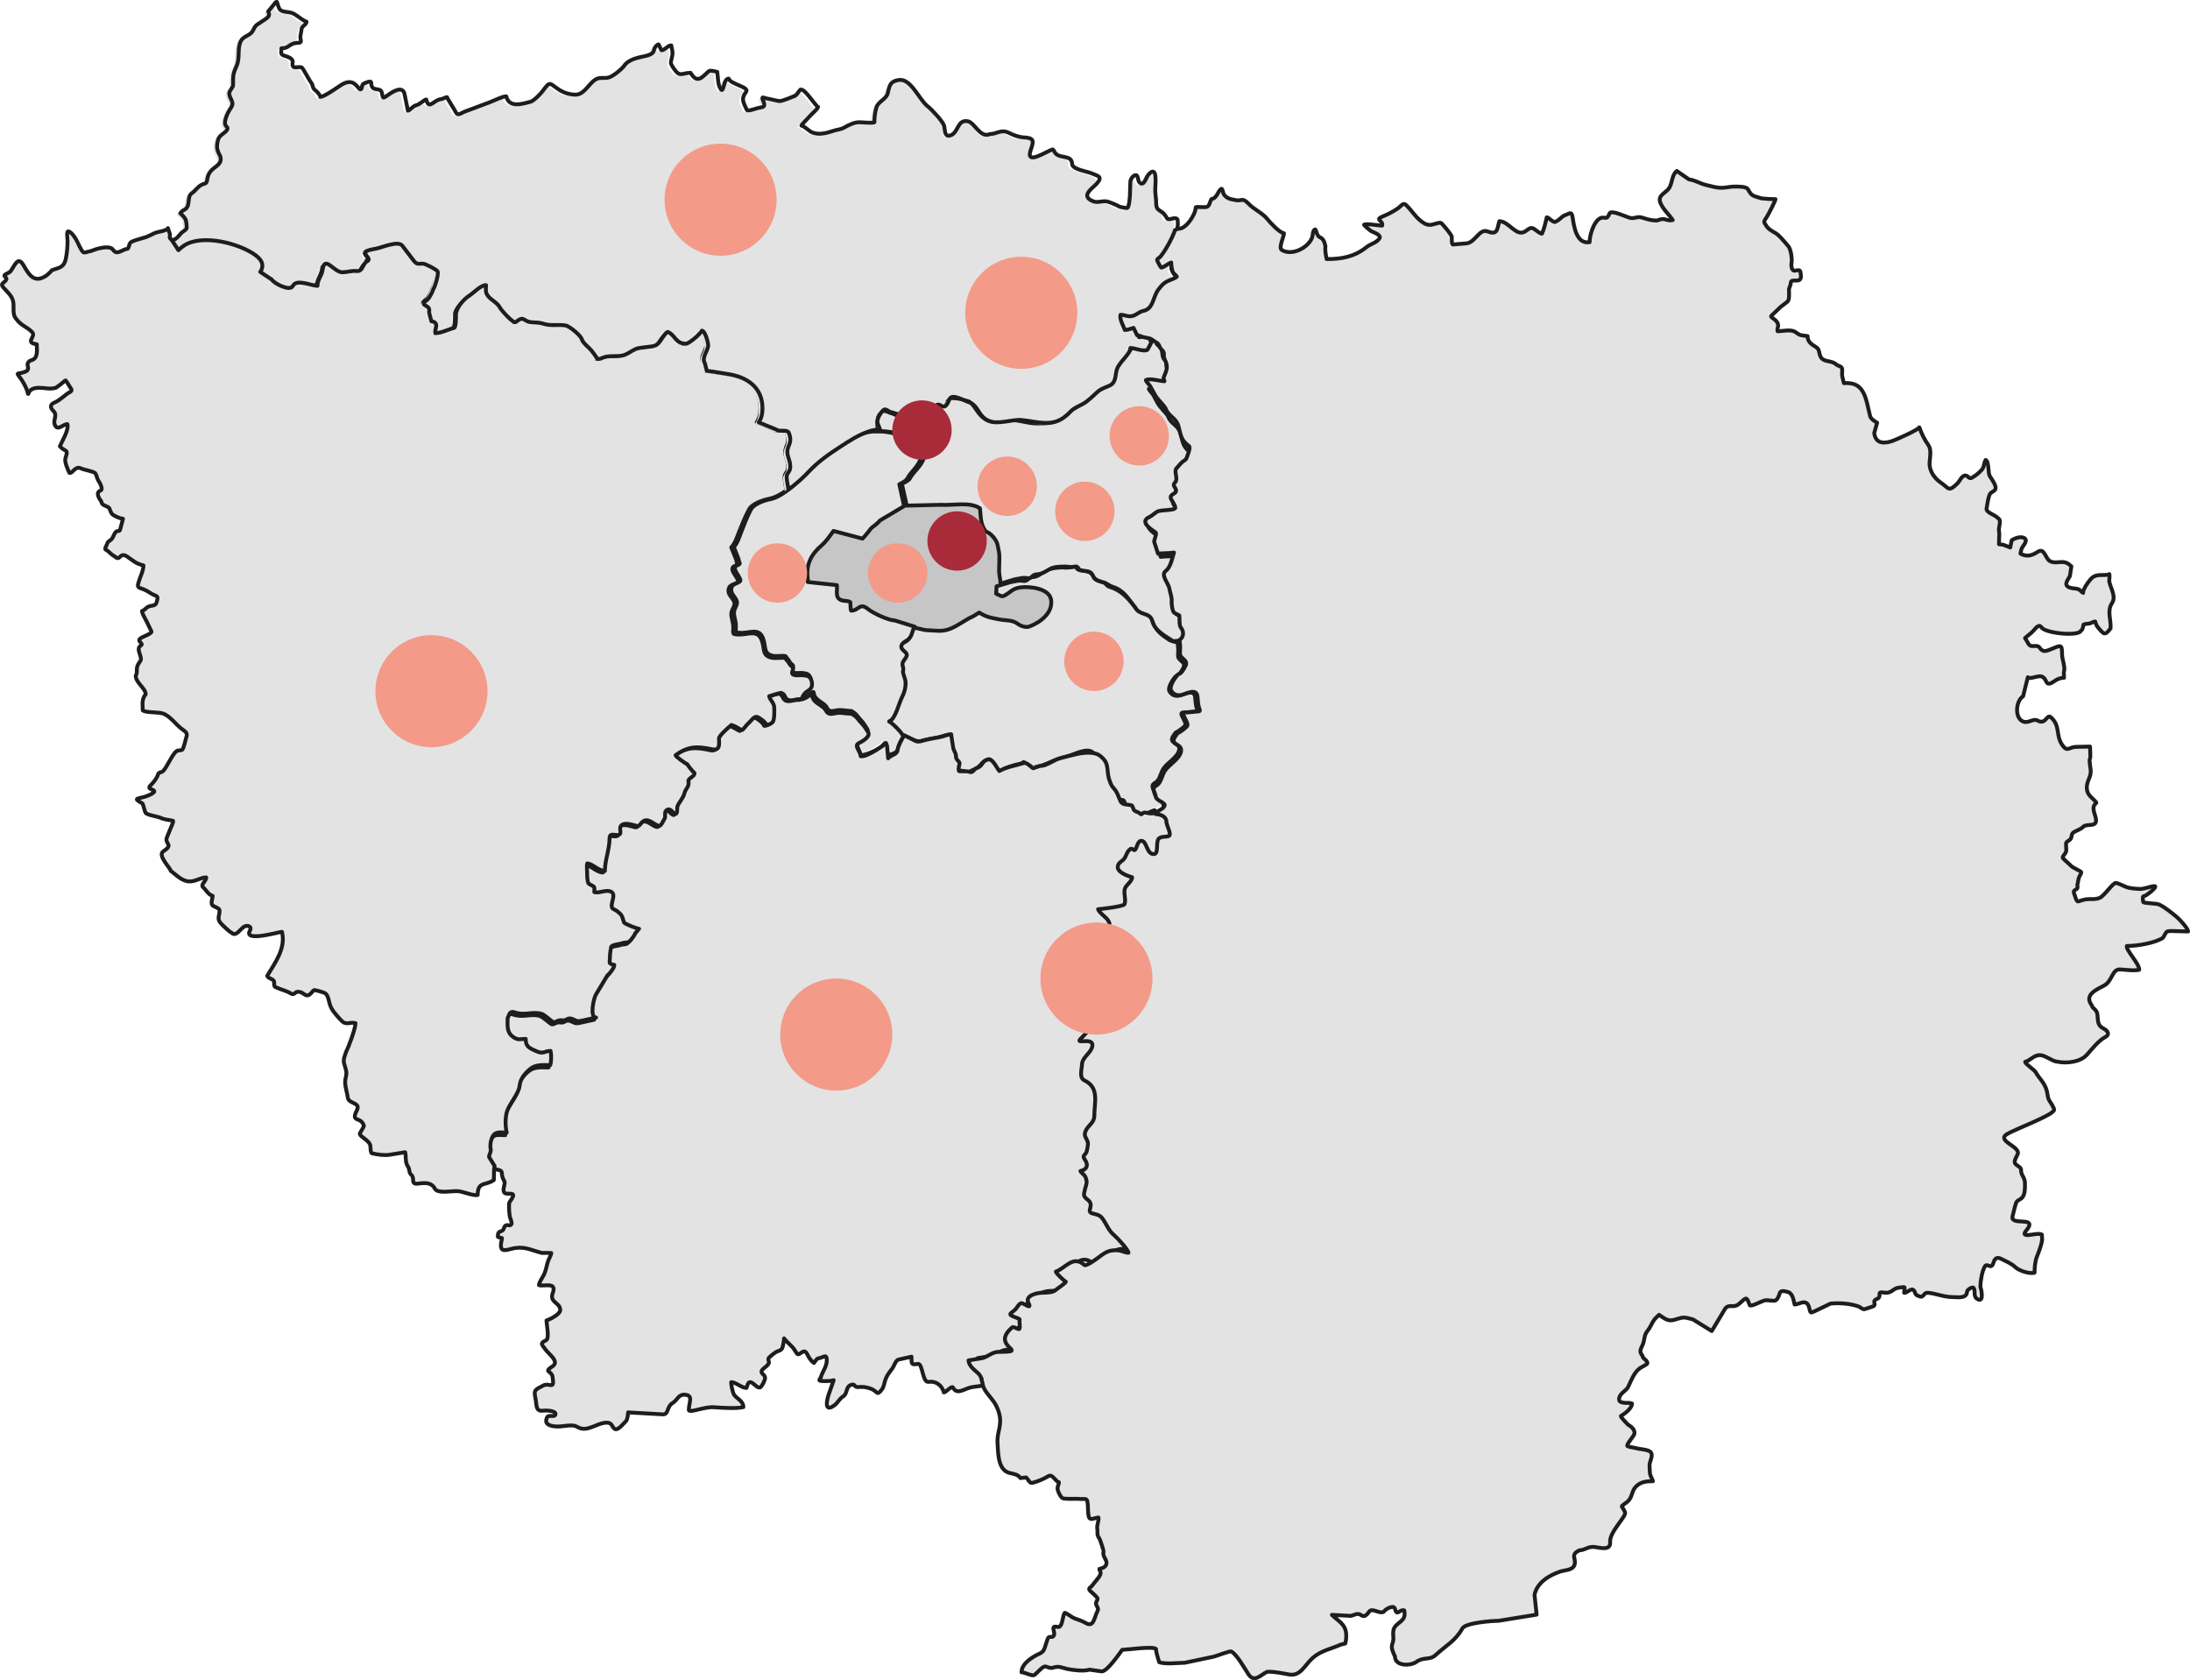 <?xml version="1.0" encoding="UTF-8"?><svg id="Calque_2" xmlns="http://www.w3.org/2000/svg" viewBox="0 0 368.1 282.43"><defs><style>.cls-1{fill:#a92b3a;}.cls-2{fill:#f39a89;}.cls-3{fill:#a82b39;}.cls-4{stroke-width:.61px;}.cls-4,.cls-5{fill:none;stroke:#1d1d1b;stroke-linecap:round;stroke-linejoin:round;}.cls-6{fill:#c6c6c6;}.cls-5{stroke-width:.65px;}.cls-7{fill:#e3e3e3;}</style></defs><g id="Calque_2-2"><g id="Calque_1-2"><path class="cls-6" d="m157.94,112.94c15.26,0,27.63-6.91,27.63-15.43s-12.37-15.43-27.63-15.43-27.63,6.91-27.63,15.43,12.37,15.43,27.63,15.43"/><ellipse class="cls-4" cx="157.94" cy="97.51" rx="27.63" ry="15.43"/><path class="cls-7" d="m151.98,85.07l-4.09,2.43c-.18.25-.52.55-.76.74-.22.18-.59.41-.75.62-.44.56-.92,1.18-1.4,1.68l-4.89-1.29c-.63.89-1.27,1.81-1.96,2.4-1.69,1.44-2.72,3.16-2.36,5.63.03.19.03.37,0,.56l4.89.52c.11.64-.19,1.65.23,2.17.56.68,1.46.33,2.01.67t.03.04c0,.21.03,1.28.12,1.41,1.33,0,1.43-1.43,2.85-.27.84.69,3.44,1.91,4.48,1.91l3.4,1.06-.35,1.08c-.11.37-.48.86-.78,1.1-.23.18-.65.33-.8.58-.52.91.78,1.2.78,1.81,0,.39-.47.86-.64,1.21-.26.56.23.94,0,1.59,0,.49.41,1.22.43,1.87.03.95-.2,1.77-.62,2.61-.44.87-1.09,3.74-2.07,3.98,0,.03,0,.04,0,.08.45.15,2.12,1.89,2.24,2.36-.41.71-.89,1.37-1.04,2.25-.13.78-1.23,1.01-1.92,1.01h0l-.16-1.81c-.08-.86-.29-.58-.87-.16-.6.44-2.7,1.84-3.4,1.6,0-.78-1.16-1.71-.29-2.15.57-.29,1.9-1.07,1.5-1.78-.21-.38-.68-1.09-.98-1.41-.74-.75-.77-1.16-1.73-1.66-.79,0-1.61-.24-2.4-.11-.74.12-1.29.36-1.69-.43-.49-.98-2.1-1.15-2.22-2.56-.04-.03-.03-.05-.06-.09-.23,0-.75.52-1.04.62-.44.15-.52.24-1.01.13.1-.33.37-.84.62-1.07.27-.24.69-.44.9-.77.29-.47.14-1.46-.29-1.81-.36-.29-.74-.23-1.17-.31-.57,0-1.86.23-1.53-.67.3-.83,0-.48-.43-1.14-.08-.11-.42-.68-.52-.69,0-.11-.18-.2-.2-.31-.67-.17-1.54.13-2.34-.11-1.13-.33-1.04-1.08-1.23-2.09-.61-3.18-2.51-1.34-4.63-1.79-.29-.06-.12-.92-.15-1.18,0-.74-.3-1.38-.32-2.03-.02-.67.27-.9.46-1.5.36-1.09-1.39-1.65-.81-2.98.27-.61,1.43-.64,1.43-1.07,0-.64-1.67-2.06-.51-2.53.76-.31.23-.38.22-.98l-.82-2.08c.64-.68.88-1.61,1.25-2.55.5-1.29.98-2.53,1.63-3.78.48-.9,2.23-1.52,3.18-1.7.91-.18,1.85-.69,2.82-1.4,1.2-.9,2.54-2.17,3.29-3.01,1.45-1.64,3.31-2.97,5.12-4.18,1.38-.92,2.81-1.92,4.48-2.49.53-.18,1.14-.29,1.76-.33,2.21-.15,4.79.52,6.42,1.62,1.1.74,2.02,1.09,1.52,2.77-.49,1.62-1.61,2.22-2.36,3.6-.15.27-.67.59-1.29.9l.8,3.67h0Z"/><path class="cls-5" d="m151.98,85.07l-4.09,2.43c-.18.25-.52.55-.76.74-.22.18-.59.41-.75.62-.44.56-.92,1.18-1.4,1.68l-4.89-1.29c-.63.89-1.27,1.81-1.96,2.4-1.69,1.44-2.72,3.16-2.36,5.63.03.19.03.37,0,.56l4.89.52c.11.64-.19,1.65.23,2.17.56.68,1.46.33,2.01.67t.03.04c0,.21.03,1.28.12,1.41,1.33,0,1.43-1.43,2.85-.27.84.69,3.44,1.91,4.48,1.91l3.4,1.06-.35,1.08c-.11.37-.48.86-.78,1.1-.23.18-.65.33-.8.58-.52.91.78,1.2.78,1.81,0,.39-.47.86-.64,1.21-.26.56.23.94,0,1.59,0,.49.41,1.22.43,1.87.03.95-.2,1.77-.62,2.61-.44.87-1.09,3.74-2.07,3.98,0,.03,0,.04,0,.08.45.15,2.12,1.89,2.24,2.36-.41.71-.89,1.37-1.04,2.25-.13.78-1.23,1.01-1.92,1.01h0v-1.64c-.08-.86-.47.01-1,.38-.61.43-2.72,1.5-3.41,1.26,0-.78-1.18-2.08-.31-2.52.57-.29,1.9-1.07,1.5-1.78-.21-.38-.68-1.09-.98-1.41-.74-.75-.77-1.16-1.73-1.66-.79,0-1.61-.24-2.4-.11-.74.12-1.29.36-1.69-.43-.49-.98-2.1-1.15-2.22-2.56-.04-.03-.03-.05-.06-.09-.23,0-.75.52-1.04.62-.44.15-.52.24-1.01.13.1-.33.37-.84.62-1.07.27-.24.69-.44.9-.77.29-.47.14-1.46-.29-1.81-.36-.29-.74-.23-1.17-.31-.57,0-1.86.23-1.53-.67.3-.83,0-.48-.43-1.14-.08-.11-.42-.68-.52-.69,0-.11-.18-.2-.2-.31-.67-.17-1.54.13-2.34-.11-1.13-.33-1.04-1.08-1.23-2.09-.61-3.18-2.51-1.34-4.63-1.79-.29-.06-.12-.92-.15-1.18,0-.74-.3-1.38-.32-2.03-.02-.67.27-.9.46-1.5.36-1.09-1.39-1.65-.81-2.98.27-.61,1.43-.64,1.43-1.07,0-.64-1.67-2.06-.51-2.53.76-.31.23-.38.22-.98l-.82-2.08c.64-.68.88-1.61,1.25-2.55.5-1.29.98-2.53,1.63-3.78.48-.9,2.23-1.52,3.18-1.7.91-.18,1.85-.69,2.82-1.4,1.2-.9,2.54-2.17,3.29-3.01,1.45-1.64,3.31-2.97,5.12-4.18,1.38-.92,2.81-1.92,4.48-2.49.53-.18,1.14-.29,1.76-.33,2.21-.15,4.79.52,6.42,1.62,1.1.74,2.02,1.09,1.52,2.77-.49,1.62-1.61,2.22-2.36,3.6-.15.27-.67.59-1.29.9l.8,3.67h0Z"/><path class="cls-7" d="m151.75,123.64c-.12-.45-1.83-2.18-2.29-2.33,0-.03,0-.04,0-.07,1-.25,1.66-3.08,2.11-3.95.43-.83.67-1.64.64-2.58-.02-.64-.44-1.36-.44-1.85.23-.64-.27-1.02,0-1.57.17-.35.65-.81.65-1.2,0-.6-1.33-.89-.8-1.79.15-.25.57-.39.81-.57.31-.23.69-.72.8-1.09l.35-1.07c.69-.05,1.51.35,2.26.37,1.43.03,2.4.32,3.82-.22,1.4-.54,2.57-1.54,3.95-2.14l.99-.61c1.13.78,2.1.9,3.4,1.16,1.02.2,2.15.05,3.02.71.52.39,1.38.71,2.03.47,1.82-.69,3.99-2.32,3.61-4.53-.33-1.89-3.57-2.24-5.13-2.04-1.36.18-1.67.83-2.71,1.38-.55.29-.79-.11-1.38-.31l.06-1.25,2.46-.73c.76-.09,1.21-.34,2.01-.18.76.15.84-.57,1.45-.62,1.12-.07,1.41-.58,2.32-1.08.74-.41,1.99-.56,2.84-.56.67.07,1.12.03,1.76-.1.68-.14.52.39,1.05.53,1,.26,1.93.04,2.38,1.11.28.66,1.08.78,1.69.97.46.14.51.59.99.73,1.93.57,3,1.77,4.23,3.28.68,1.38,2.74,1.02,3.11,2.46.44,1.68,1.47,2.36,2.87,3.28l1.29.38c0,.39.09.79.09,1.2,0,.35-.04.69-.03,1.05.03.84,1.42.95.89,1.98-.2.38-.65,1.25-1.11,1.29-.49.35-1.59,1.99-1.23,2.64.47.84,1.28.94,2.1.61,3-1.18,1.89.64,2.53,2.36.16.44.1.41-.41.46l-1.42.13c-.57.05-1-.09-.69.59.14.31.75,1.31.56,1.58-.22.34-1.23,1.08-1.6,1.2-.37.56-1.1,1.2-.25,1.74.53.34.95.55.81,1.24-.24,1.17-1.92,2.08-2.59,3.04-.49.7-.54,1.52-1.08,2.16-.2.23-.66.41-.77.67-.18.42.34,1.05.33,1.5.19.44.6.57.99.82.15.09.53.32.46.53-.22.67-1.22.72-1.45,1.39l-.9.24c-.67.13-1.4.89-2.15.7-.77-.2-.44-.91-.86-1.32-.26-.26-.63-.25-.89-.47s-.26-.78-.49-.85c-.53-.16-1.51-.03-1.79-.63-.44-.93-.49-1.48-1.24-2.29-.4-.43-.49-.96-.7-1.47-.42-1.68.11-2.44-1.4-3.66-1.02-.82-3.07.36-4.2.66-.81.22-1.78.49-2.55.83-1,.46-2.34,1.04-3.39,1.01l-1.47-.86c-.16.15-.38.26-.66.31-1.01.2-2.38.61-3.56,1.27-.37-.39-.97-2.25-1.77-2.02-1.1.32-1.25,1.3-2.29,1.66-.62.22-.89.63-1.58.35-.37-.15-1.98-.19-2.03-.31-.19-.5.41-1.68.3-1.85-.28-.43-.58-.49-.58-1.07,0-.54.04-1.01,0-1.55v-1.44c-.73,0-1.7.45-2.47.57-.9.15-1.69.3-2.57.54-.59.16-1.2-.13-1.72-.38l-1.35-.59v.05Z"/><path class="cls-5" d="m151.75,123.64c-.12-.45-1.83-2.18-2.29-2.33,0-.03,0-.04,0-.07,1-.25,1.66-3.08,2.11-3.95.43-.83.67-1.64.64-2.58-.02-.64-.44-1.36-.44-1.85.23-.64-.27-1.02,0-1.57.17-.35.65-.81.65-1.2,0-.6-1.33-.89-.8-1.79.15-.25.57-.39.81-.57.31-.23.69-.72.8-1.09l.35-1.07c.69-.05,1.51.35,2.26.37,1.43.03,2.4.32,3.82-.22,1.4-.54,2.57-1.54,3.95-2.14l.99-.61c1.13.78,2.1.9,3.4,1.16,1.02.2,2.15.05,3.02.71.52.39,1.38.71,2.03.47,1.82-.69,3.99-2.32,3.61-4.53-.33-1.89-3.57-2.24-5.13-2.04-1.36.18-1.67.83-2.71,1.38-.55.29-.79-.11-1.38-.31l.06-1.25,2.46-.73c.76-.09,1.21-.34,2.01-.18.76.15.84-.57,1.45-.62,1.12-.07,1.41-.58,2.32-1.08.74-.41,1.99-.56,2.84-.56.67.07,1.12.03,1.76-.1.68-.14.52.39,1.05.53,1,.26,1.93.04,2.38,1.11.28.66,1.08.78,1.69.97.46.14.51.59.99.73,1.93.57,3,1.77,4.23,3.28.68,1.38,2.74,1.02,3.11,2.46.44,1.68,1.47,2.36,2.87,3.28l1.29.38c0,.39.09.79.09,1.2,0,.35-.04.69-.03,1.05.03.84,1.42.95.89,1.98-.2.38-.65,1.25-1.11,1.29-.49.35-1.59,1.99-1.23,2.64.47.84,1.28.94,2.1.61,3-1.18,1.89.64,2.53,2.36.16.44.1.41-.41.46l-1.42.13c-.57.05-1-.09-.69.59.14.31.75,1.31.56,1.58-.22.34-1.23,1.08-1.6,1.2-.37.56-1.1,1.2-.25,1.74.53.34.95.55.81,1.24-.24,1.17-1.92,2.08-2.59,3.04-.49.7-.54,1.52-1.08,2.16-.2.23-.66.41-.77.67-.18.42.34,1.05.33,1.5.19.44.6.57.99.82.15.09.49.31.46.53-.11.86,1.16,4.7-1.45,1.39h0c-.67.13-2.31,1.13-3.05.94-.77-.2-.44-.91-.86-1.32-.26-.26-.63-.25-.89-.47s-.26-.78-.49-.85c-.53-.16-1.51-.03-1.79-.63-.44-.93-.49-1.48-1.24-2.29-.4-.43-.49-.96-.7-1.47-.42-1.68.11-2.44-1.4-3.66-1.02-.82-3.07.36-4.2.66-.81.22-1.78.49-2.55.83-1,.46-2.34,1.04-3.39,1.01l-1.47-.86c-.16.15-.38.26-.66.31-1.01.2-2.38.61-3.56,1.27-.37-.39-.97-2.25-1.77-2.02-1.1.32-1.25,1.3-2.29,1.66-.62.22-.89.63-1.58.35-.37-.15-1.98-.19-2.03-.31-.19-.5.41-1.68.3-1.85-.28-.43-.58-.49-.58-1.07,0-.54.04-1.01,0-1.55v-1.44c-.73,0-1.7.45-2.47.57-.9.15-1.69.3-2.57.54-.59.16-1.2-.13-1.72-.38l-1.35-.59v.05Z"/><path class="cls-7" d="m152.39,84.99l5.79-.13c2,.14,4.92-.56,6.54.6.16,1.55.04,2.6.98,3.91.85.17,1.91,1.53,2,2.36.08.55.25,1.04.27,1.59.03.87-.04,1.73-.04,2.61,0,.75.24,1.46.24,2.18l2.46-.74c.76-.09,1.21-.34,2.02-.18.75.15.84-.58,1.45-.62,1.12-.07,1.41-.58,2.33-1.09.74-.41,1.99-.56,2.84-.56.67.07.75.3,1.39.17.68-.14.63.38,1.17.52,1,.26,1.62-.04,2.07,1.04.28.67,1.21.89,1.82,1.08.46.14.66.58,1.14.73,1.93.57,3.02,2.1,4.25,3.63.68,1.38,2.63,1.12,3.01,2.56.44,1.7,1.71,2.08,3.11,3.01h1.44c.69-.45.71-1.39.21-1.98-.32-.38-.2-1.48-.27-1.99-.16-.08-.79-.38-.89-.49-.27-.31-.38-1.31-.38-1.73.11-.67-.28-1.56-.39-2.25-.11-.72-1.43-2.15-.61-2.76.84-.63,1.08-2.09,1.38-3.04-.78.15-1.8.07-2.61.19l-.63-1.94c0-.36.49-1.36.22-1.54-.71-.47-2.71-1.75-1.02-2.49.51-.22,1.03-.82,1.48-.96.59-.19,2.37-.13,2.72-.44.26-.22-.5-1.23-.62-1.49-.49-1.05,1.39-.75.62-1.89-.49-.74.09-.64.21-1.26.11-.57-.29-1.29-.03-1.81.37-.39.6-.74,1.03-1.12.32-.28.54-.21.71-.69.15-.41.68-1.64.35-1.89-1.32-.99-1.29-1.68-1.69-3.17-.4-1.5-1.65-1.6-2.12-2.95-.49-.78-1.32-1.43-1.76-2.25l-.72-1.33c-.17-.31-.67-.74-.74-1.02.52-.39,2.39.18,3.04.18,0-.31-.23-.31-.09-.69.23-.63.51-1.05.49-1.76,0-.36-.26-.9-.4-1.25-.26-.64.2-.84-.45-1.44-.52-.49.28-1.26-.49-1.6-.34-.25-1.03-1.24-1.45-1.35-.48-.12-1.12.95-1.58.72l-.5-.13-.53.64c-.76.34-.3-.2-1.12-.2,0,1.02-3.65,2.85-4.04,4.09-.29.93-.09,2.14-1.17,2.66-.68.32-1.4.51-1.97,1.02-.75.67-1.53,1.51-2.38,1.99-1,.57-1.51.64-2.32,1.55-1.12,1.09-2.14,1.61-3.73,1.61-1.47,0-2.7-.7-4.01-.8-1.5-.12-3.05.68-4.53-.03-1.61-.78-1.9-2.59-3.24-3.26-.94-.25-3.62-.89-4.04.18-.98,2.48-1.35.29-2.23,1.06-.46.4-.72,1.54-1.17,2.07-.74.86-1.11-.2-2.13-.01-.92.16-2.47-1.05-3.54-1.27-.68-.36-1.5-.47-2.04.25-.42.56-.42,1.44-.42,2.11l.15.76c2.26-.15,4.9.52,6.57,1.61,1.13.74,2.08,1.09,1.56,2.76-.5,1.62-1.65,2.21-2.41,3.59-.15.27-.69.59-1.33.89l.82,3.66h-.05Z"/><path class="cls-5" d="m152.39,84.99l5.79-.13c2,.14,4.92-.56,6.54.6.16,1.55.04,2.6.98,3.91.85.17,1.91,1.53,2,2.36.08.55.25,1.04.27,1.59.03.87-.04,1.73-.04,2.61,0,.75.24,1.46.24,2.18l2.46-.74c.76-.09,1.21-.34,2.02-.18.75.15.84-.58,1.45-.62,1.12-.07,1.48-.44,2.4-.94.74-.41,1.89-.39,2.73-.39.67.07.76.13,1.4,0,.68-.14.49.47,1.03.61,1,.26,1.67-.02,2.12,1.05.28.67,1.19.83,1.8,1.02.46.14.89.55,1.37.7,1.93.57,2.65,1.99,3.88,3.51.68,1.38,2.46.76,2.83,2.21.44,1.7,2.13,2.52,3.53,3.45l1.46-.13c.69-.45.71-1.39.21-1.98-.32-.38-.2-1.48-.27-1.99-.16-.08-.79-.38-.89-.49-.27-.31-.38-1.31-.38-1.73.11-.67-.28-1.56-.39-2.25-.11-.72-1.43-2.15-.61-2.76.84-.63,1.08-2.09,1.38-3.04-.78.15-1.8.07-2.61.19l-.63-1.94c0-.36.49-1.36.22-1.54-.71-.47-2.71-1.75-1.02-2.49.51-.22,1.03-.82,1.48-.96.59-.19,2.37-.13,2.72-.44.26-.22-.5-1.23-.62-1.49-.49-1.05,1.39-.75.62-1.89-.49-.74.09-.64.21-1.26.11-.57-.29-1.29-.03-1.81.37-.39.6-.74,1.03-1.12.32-.28.54-.21.71-.69.15-.41.68-1.64.35-1.89-1.32-.99-1.29-1.68-1.69-3.17-.4-1.5-1.65-1.6-2.12-2.95-.49-.78-1.32-1.43-1.76-2.25l-.72-1.33c-.17-.31-.67-.74-.74-1.02.52-.39,2.39.18,3.04.18,0-.31-.23-.31-.09-.69.23-.63.51-1.05.49-1.76,0-.36-.26-.9-.4-1.25-.26-.64.2-.84-.45-1.44-.52-.49-.12-1.89-.9-2.23-.34-.25-.63-.85-1.05-.95-.48-.12-.28.96-1,1.43l-.42.24-1.8-.5c-.76.34-.76,1.22-1.58,1.22,0,1.02-2.57,1.72-2.96,2.96-.29.93-.09,2.14-1.17,2.66-.68.32-1.4.51-1.97,1.02-.75.67-1.12,1.74-1.98,2.23-1,.57-1.42.68-2.23,1.6-1.12,1.09-2.74,1.09-4.34,1.09-1.47,0-2.59-.45-3.9-.55-1.5-.12-3.05.68-4.53-.03-1.61-.78-1.9-2.59-3.24-3.26-.94-.25-3.62-.89-4.04.18-.98,2.48-1.35.29-2.23,1.06-.46.4-.72,1.54-1.17,2.07-.74.86-1.11-.2-2.13-.01-.92.16-2.47-1.05-3.54-1.27-.68-.36-1.5-.47-2.04.25-.42.56-.42,1.44-.42,2.11l.15.76c2.26-.15,4.9.52,6.57,1.61,1.13.74,2.08,1.09,1.56,2.76-.5,1.62-1.65,2.21-2.41,3.59-.15.27-.69.59-1.33.89l.82,3.66h-.02Z"/><path class="cls-7" d="m134.37,117.28c.52.11.6.02,1.06-.14.3-.11.85-.64,1.09-.64.03.04.02.06.06.09.13,1.44,1.81,1.62,2.33,2.61.42.81.99.56,1.77.44.83-.14,1.68.11,2.51.11,1.01.5,1.05.92,1.81,1.69.32.32.81,1.05,1.03,1.44.41.72-.98,1.52-1.57,1.81-.91.45.3,1.4.3,2.19.73.24,2.92-1.19,3.55-1.63.6-.42.83-.71.91.16l.16,1.83h0c.72.01,1.44-.55,1.58-1.35.15-.9.82-1.62,1.25-2.34l1.64.98c.53.27.89.05,1.49-.11.9-.25,1.64-.33,2.56-.48.78-.13,1.06-.68,1.82-.68l1.04,2c.05.56,0,1.04,0,1.6,0,.6.3.66.59,1.1.11.18-.36,1.02-.16,1.54.05.12,1.28.38,1.64.18,1.47-.81,1.34-.31,1.73-.75,1.1-1.24,1.29-2.02,2.52-.82.61.59,1.28.54,1.65.95,1.21-.68,2.53-.6,3.56-.81.29-.06.74.46.9.31l1.25.13c1.07.03,2.29-.6,3.31-1.06.78-.36,1.94-.54,2.76-.76,1.15-.31,3.49-.86,4.53-.01,1.55,1.26,1.01,2.05,1.44,3.78.21.52.3,1.07.71,1.51.76.83.82,1.4,1.27,2.36.29.61,1.29.48,1.83.65.24.08.23.65.5.88.27.23.64.22.91.49.42.42.66-.29,1.44-.08.76.19.94.85,1.62.72l.92-.24c.82.05,1.77.39,1.77,1.32,0,.53.94,2.13.41,2.34-.54.22-2.74,0-3.17.46-.52.58.07,2.54-.8,2.57-1.23.05-1.55-1.77-2.07-2.22s.75,1.12.41,1.49c-.31.34-.47-.73-1.19.29-.25.38-.35.83-.62,1.2-.32.42-.78.53-1.01,1.06-.51,1.14,1.64,1.87,2.33,2.04,0,.73-1.05,1.29-1.23,1.97-.2.8.25,1.84-.04,2.55-.14.35-3.83.8-4.41.82.19.58,1.18,1.23,1.57,1.72.66.83.23,1.53.23,2.37.68.23,1.58.44,2.34.47.69.03.69,1.75.74,2.27.11,1.12-1.43,3.93-2.78,3.66-.33.45-.98.75-1.5.94s.04.48.2.92c.4,1.16.23,1.76.11,2.93-.26,2.45-2.11,4.62-3.81,6.32-.99.99,1.96-.27,1.96,1.03,0,1.22-1.69,1.95-1.74,3.24-.04.91-.5,2.23.42,2.67,2.53,1.22,1.63,3.67,1.63,5.91,0,1.14-.99,1.54-1.4,2.42-.45.95.09,1.16.32,1.97.11.37-.09,1.03-.15,1.42-.14.87-.94.63-.29,1.57.6.87.25,1.62-.79,1.83.05.2.6.6.74.83.18.29.29.72.29,1.06-.03.58-.56,1.77-.41,2.24.14.42.63.62.89.97.63.84-.58,1.72.53,2,.67.16,1.2.24,1.63.83.74,1.01.95,1.95,1.98,2.81.42.35,2.36,2.42,2.36,2.9-.55,0-1.09-.33-1.63-.39-1.41-.11-2.04.18-3.17,1.04-.36.27-2.23,1.69-2.55,1.39-1.87-1.73-3.21.61-4.74,1.1,0,.03,0,.04,0,.04,0,.22,1.42,1.59,1.65,1.65,0,.2-1.48,1.19-1.74,1.4-.53.46-1.65.39-2.33.44-.8,0-2.8.5-2.19,1.65.69,1.32-.76.08-1.13.08-.44,0-.79.84-1.12,1.12l-.68.56c-.55.45,1.52.8,1.46,1.06-.08.4.11,1.29-.03,1.54s-.94-.46-1.22-.23c-3.83,3.29,3.16,4.09-2.16,4.09-1.23,0-1.77.76-2.79,1.04l-2.33.38c.06.96.99,1.57,1.63,2.18.24.23.46.65.57.93l-.57.39c-.39.39-.1,1.04-.82,1.13l-1.68.23c-1.32.18-2.56,1.46-3.28.08-.19-.38-1.2.82-1.51.82,0-.02,0,0-.03,0-.3-1.22-1.37-1.96-2.58-1.77-1.02.16-.97-3.15-1.77-3.02-1.11.17-1.08.11-1.08-1.21l-2.18.48c-.54.12-.75,1.25-1.22,1.72-.41.57-.71.92-.97,1.61-.17.46-.27,1.21-.54,1.59-.96,1.36-.74.39-1.96-.03-.95-.33-1.26-.31-2.25-.27-.4,0-.45-.44-.72-.42-1.31.1-.83,1.47-1.62,1.97-.68.42-.87,1.03-1.44,1.47-1.78,1.38-1.39-.72-1.01-1.8l.83-2.37c-.51.17-1.31.16-1.87.14-1.04-.05-.29-.26-.18-.98.34-.82.89-1.58.89-2.51,0-1.22-.61-.41-1.4-.33-.37.04-.72.83-.77.79-.46-.34-.87-.95-1.1-1.45-.61-1.3-1.31.45-1.75-.14-.3-.41-.53-.9-.92-1.25-.19-.17-1.19-1.16-1.24-1.3,0,.36-.14,1.05-.23,1.42-.16.7-.76.62-1.24.95-.39.27-.71.52-1.06.86-.29.29.12.71-.08,1.04-.19.33-.58.56-.86.82-.91.83.39.87.27,1.68-.05.33-.47,1.16-.69,1.38-.36.35-.87-.2-1.19-.47-.86-.69-.95-.22-1.24.65-.84,0-1.77-.97-2.57-.97,0,.48.23,1.76.52,2.16.48.66,1.53,1.01,1.53,2.03-1.18.29-3.59.12-4.86.03-.9-.07-1.74.16-2.61.35-.24.05-1.7.49-1.7.11,0-1.29.89-2.57-.83-2.57-.94,0-1.11.93-1.87,1.38-1.06.62-.65,1.98-1.68,1.92l-5.83-.33c0,.37-.11,1.27-.38,1.5-.31.31-1.25,1.45-1.72,1.33-.64-.16-.44-1.1-1.48-1.1-1.73,0-3.3,1.76-5.01.68-.67-.42-2.04-.1-2.81-.05-1.01.07-2.99-.07-2.18-1.57.25-.45,1.33.14,1.38-.51.04-.61-1.73-.63-2.11-.57-1.25.17-1.03-.93-1.24-1.97-.3-1.5-.2-1.48,1.32-2.27.95-.49,1.88.75,1.57-1.16,0-1.48-1.75-.91-.01-2.08,1.16-.79-.66-2.03-1.19-2.77-.6-.83-1.05-1.07.07-1.57.61-.27.08-2.72.08-3.34.59-.19,2.29-1.04,2.31-1.74,0-1.34-1.88-1.21-1.25-2.9.71-1.92-1.5-1.02-2.33-1.3,0-.46.65-1.35.86-1.8.35-.74.42-1.5.68-2.25.11-.33.53-1.03.53-1.35-.5,0-1.01-.05-1.51,0-1.69-.4-2.76-1.11-4.59-.83-1.26.2-2.66,1.05-2.31-.99.18-1.08.33-.5-.56-.89,0-.52,0-.79.53-.95.63-.19.34-.74.82-.98.31-.16.76.19.95-.26.1-.23-.26-.97-.3-1.24-.1-.67-.15-1.4-.12-2.08.02-.47.42-.69.56-1.1.59-1.03-.92-.42-1.31-.79-.51-.48.22-1.49-.06-1.99-.27-.48-.37-.76-.41-1.36-.03-.36-.27-.44-.57-.51-.19-.05-.7-.18-.88-.18l-.94-1.53c0-.48.38-.83.27-1.36-.15-.71.06-1.81.53-2.39.49-.6,1.47-.37,2.16-.37-.26-1.03-.29-2.64.08-3.67.46-1.33,2.02-3.02,2.08-4.28.1-1.17.99-2.21,1.9-2.9.9-.68,2.15-.54,3.22-.54.19-.59.22-1.78.06-2.4-1.01,0-1.19.62-2.4.04-1.09-.51-1.77-.69-1.77-2.07-.98,0-1.27.3-2.19-.39-1.02-.77-.84-1.89-.84-3.13.3-.54.29-1.28,1.19-.95,1.6.57,2.95-.18,4.46.23.56.15,1.85,1.42,2.06,1.42.52,0,.71-.45,1.55-.3.49.09.82-.48,1.39-.3,1.05.32.73.59,2.01.3l2.16-.48c-1.13,0-.39-3.27-.05-3.85l1.95-3.27c.33-.2,1.24-1.39,1.15-1.77-1.04-.21-.74-.34-.74-1.15,0-.56.08-1.29.19-1.84.09-.43,1.46-.49,1.91-.68.33-.14.97-.03,1.22-.32.3-.34.78-.91.92-1.35.1-.11.56-.62.59-.76.02,0,.03,0,.05,0-.29,0-2.43-.81-2.52-1.07-.39-1.11-.23-1.16-1.15-1.89-.57-.46-1.02-.26-.91-1.18.1-.79.74-1.93-.36-2.21-.78-.2-1.75.37-2.55.16,0-1.11.16-.77-.91-1.39-.35-.2-.29-1.99-.33-2.48,0-.37-.04-.63.05-.97.82,0,1.89,1.27,2.96,1.27,0-1.84.79-3.66.79-5.56,0-.72.48-.56,1.09-.52,1.49.1.09-1.26,1.1-1.77.61-.31,1.82.09,2.45.26.65.17.73-1.77,2.54-.61,1.4.9,1.3.74,2.12-.77.07-.36-.08-.95.16-1.21.63-.67,1.02.25,1.47.48.55.3.35-.98.44-1.19.3-.78.97-1.41,1.17-2.19.23-.94.9-1.08.68-2.19.19-.54,1.12-.75,1.01-1.3-.3-.22-1.01-1.16-1.22-1.5-.28-.08-1.93-1.27-1.93-1.48,2.1-1.57,3.7-1.54,6.09-1.01,1.45.32,1.19-.91,1.19-1.81,0-.5,1.68-1.94,2.08-2.28.74.23,1.1.54,1.74.86.15.07.9-.99,1.12-1.16.39-.3.91-1.25,1.5-1.04.39.14,1.43.91,1.51,1.33.3.08.92-.25,1.09-.53.29-.48.23-1.79.23-2.39,0-.76-.84-1.46-.84-1.92.67-.17,1.24-.45,2.01-.56.26.16.44.2.57.48.16.35.3.63.71.74.48.12.95-.04,1.42-.14l.72-.03-.12-.12Z"/><path class="cls-5" d="m134.27,117.51c.52.11.6.02,1.06-.14.3-.11.85-.64,1.09-.64.03.04.02.06.06.09.13,1.44,1.81,1.62,2.33,2.61.42.81.99.56,1.77.44.83-.14,1.68.11,2.51.11,1.01.5,1.05.92,1.81,1.69.32.32.81,1.05,1.03,1.44.41.72-.98,1.52-1.57,1.81-.91.45.3,1.4.3,2.19.73.24,2.92-1.19,3.55-1.63.6-.42.83-.71.91.16l.16,1.83h0c.5-.61,1.44-.55,1.58-1.35.15-.9.7-1.8,1.13-2.52l1.75.89c.53.27.83.17,1.43,0,.9-.25,1.78-.4,2.7-.56.78-.13,1.24-.46,2-.46l.33,2.12c.05.56.48.94.48,1.5,0,.6.3.66.59,1.1.11.18-.28.89-.09,1.41.05.12,1.32-.02,1.7.13.71.29.7-.41,1.33-.63,1.07-.37.71-1.1,1.83-1.43.82-.24,1.55,1.53,1.93,1.93,1.21-.68,2.68-.89,4.08-1.33.64-.2,1.56,1.05,1.65.86l1.07-.37c1.07.03,2.27-.96,3.34-1.28.9-.26,1.71-.43,2.54-.64,1.15-.31,3.26-.61,4.29.24,1.55,1.26,1.01,2.05,1.44,3.78.21.52.3,1.07.71,1.51.76.83.82,1.4,1.27,2.36.29.61,1.29.48,1.83.65.24.08.23.65.5.88.27.23.64.22.91.49.42.42.29-.33,1.07-.13.76.19,1.02.13,1.71,0l1.21.53c.82.05,1.77.39,1.77,1.32,0,.53.94,2.13.41,2.34-.54.22-1.28,0-1.71.47-.52.58-1.29,2.31-2.16,2.34-1.23.05-1.17-2.18-2.07-2.22-.68-.04.64,1.34.3,1.71-.31.34-.47-.73-1.19.29-.25.38-.35.83-.62,1.2-.32.42-.78.53-1.01,1.06-.51,1.14,1.64,1.87,2.33,2.04,0,.73-1.05,1.29-1.23,1.97-.2.8.25,1.84-.04,2.55-.14.35-3.83.8-4.41.82.19.58,1.18,1.23,1.57,1.72.66.83.23,1.53.23,2.37.68.23,1.58.44,2.34.47.69.03.69,1.75.74,2.27.11,1.12-1.43,3.93-2.78,3.66-.33.45-.98.75-1.5.94s.04.48.2.92c.4,1.16.23,1.76.11,2.93-.26,2.45-2.11,4.62-3.81,6.32-.99.99,1.96-.27,1.96,1.03,0,1.22-1.69,1.95-1.74,3.24-.04.91-.5,2.23.42,2.67,2.53,1.22,1.63,3.67,1.63,5.91,0,1.14-.99,1.54-1.4,2.42-.45.95.09,1.16.32,1.97.11.37-.09,1.03-.15,1.42-.14.87-.94.63-.29,1.57.6.87.25,1.62-.79,1.83.05.2.6.6.74.83.18.29.29.72.29,1.06-.03.58-.56,1.77-.41,2.24.14.42.63.62.89.97.63.84-.58,1.72.53,2,.67.16,1.2.24,1.63.83.74,1.01.95,1.95,1.98,2.81.42.35,2.36,2.42,2.36,2.9-.55,0-1.09-.33-1.63-.39-1.41-.11-2.04.18-3.17,1.04-.36.27-2.23,1.69-2.55,1.39-1.87-1.73-3.21.61-4.74,1.1,0,.03,0,.04,0,.04,0,.22,1.42,1.59,1.65,1.65,0,.2-1.48,1.19-1.74,1.4-.53.46-1.65.39-2.33.44-.8,0-2.8.5-2.19,1.65.69,1.32-.76.08-1.13.08-.44,0-.79.84-1.12,1.12l-.68.56c-.55.45,1.52.8,1.46,1.06-.08.4.11,1.29-.03,1.54s-.94-.46-1.22-.23c-3.83,3.29,3.16,4.09-2.16,4.09-1.23,0-1.77.76-2.79,1.04l-2.33.38c.06.96.99,1.57,1.63,2.18.24.23.46.65.57.93l-.57.39c-.39.39-.1,1.04-.82,1.13l-1.68.23c-1.32.18-2.56,1.46-3.28.08-.19-.38-1.2.82-1.51.82,0-.02,0,0-.03,0-.3-1.22-1.37-1.96-2.58-1.77-1.02.16-.97-3.15-1.77-3.02-1.11.17-1.08.11-1.08-1.21l-2.18.48c-.54.12-.75,1.25-1.22,1.72-.41.57-.71.92-.97,1.61-.17.46-.27,1.21-.54,1.59-.96,1.36-.74.39-1.96-.03-.95-.33-1.26-.31-2.25-.27-.4,0-.45-.44-.72-.42-1.31.1-.83,1.47-1.62,1.97-.68.42-.87,1.03-1.44,1.47-1.78,1.38-1.39-.72-1.01-1.8l.83-2.37c-.51.17-1.31.16-1.87.14-1.04-.05-.29-.26-.18-.98.34-.82.89-1.58.89-2.51,0-1.22-.61-.41-1.4-.33-.37.04-.72.83-.77.79-.46-.34-.87-.95-1.1-1.45-.61-1.3-1.31.45-1.75-.14-.3-.41-.53-.9-.92-1.25-.19-.17-1.19-1.16-1.24-1.3,0,.36-.14,1.05-.23,1.42-.16.7-.76.62-1.24.95-.39.27-.71.52-1.06.86-.29.29.12.71-.08,1.04-.19.33-.58.56-.86.82-.91.83.39.87.27,1.68-.05.33-.47,1.16-.69,1.38-.36.35-.87-.2-1.19-.47-.86-.69-.95-.22-1.24.65-.84,0-1.77-.97-2.57-.97,0,.48.23,1.76.52,2.16.48.66,1.53,1.01,1.53,2.03-1.18.29-3.59.12-4.86.03-.9-.07-1.74.16-2.61.35-.24.05-1.7.49-1.7.11,0-1.29.89-2.57-.83-2.57-.94,0-1.11.93-1.87,1.38-1.06.62-.65,1.98-1.68,1.92l-5.83-.33c0,.37-.11,1.27-.38,1.5-.31.31-1.25,1.45-1.72,1.33-.64-.16-.44-1.1-1.48-1.1-1.73,0-3.3,1.76-5.01.68-.67-.42-2.04-.1-2.81-.05-1.01.07-2.99-.07-2.18-1.57.25-.45,1.33.14,1.38-.51.04-.61-1.73-.63-2.11-.57-1.25.17-1.03-.93-1.24-1.97-.3-1.5-.2-1.48,1.32-2.27.95-.49,1.88.75,1.57-1.16,0-1.48-1.75-.91-.01-2.08,1.16-.79-.66-2.03-1.19-2.77-.6-.83-1.05-1.07.07-1.57.61-.27.08-2.72.08-3.34.59-.19,2.29-1.04,2.31-1.74,0-1.34-1.88-1.21-1.25-2.9.71-1.92-1.5-1.02-2.33-1.3,0-.46.65-1.35.86-1.8.35-.74.42-1.5.68-2.25.11-.33.53-1.03.53-1.35-.5,0-1.01-.05-1.51,0-1.69-.4-2.76-1.11-4.59-.83-1.26.2-2.66,1.05-2.31-.99.18-1.08.33-.5-.56-.89,0-.52,0-.79.53-.95.63-.19.34-.74.82-.98.31-.16.76.19.95-.26.1-.23-.26-.97-.3-1.24-.1-.67-.15-1.4-.12-2.08.02-.47.42-.69.56-1.1.59-1.03-.92-.42-1.31-.79-.51-.48.22-1.49-.06-1.99-.27-.48-.37-.76-.41-1.36-.03-.36-.27-.44-.57-.51-.19-.05-.7-.18-.88-.18l-.94-1.53c0-.48.38-.83.27-1.36-.15-.71.06-1.81.53-2.39.49-.6,1.47-.37,2.16-.37-.26-1.03-.29-2.64.08-3.67.46-1.33,2.02-3.02,2.08-4.28.1-1.17.99-2.21,1.9-2.9.9-.68,2.15-.54,3.22-.54.19-.59.22-1.78.06-2.4-1.01,0-1.19.62-2.4.04-1.09-.51-1.77-.69-1.77-2.07-.98,0-1.27.3-2.19-.39-1.02-.77-.84-1.89-.84-3.13.3-.54.29-1.28,1.19-.95,1.6.57,2.95-.18,4.46.23.56.15,1.85,1.42,2.06,1.42.52,0,.71-.45,1.55-.3.49.09.82-.48,1.39-.3,1.05.32.73.59,2.01.3l2.16-.48c-1.13,0-.39-3.27-.05-3.85l1.95-3.27c.33-.2,1.24-1.39,1.15-1.77-1.04-.21-.74-.34-.74-1.15,0-.56.08-1.29.19-1.84.09-.43,1.46-.49,1.91-.68.33-.14.97-.03,1.22-.32.3-.34.78-.91.92-1.35.1-.11.56-.62.59-.76.02,0,.03,0,.05,0-.29,0-2.43-.81-2.52-1.07-.39-1.11-.23-1.16-1.15-1.89-.57-.46-1.02-.26-.91-1.18.1-.79.74-1.93-.36-2.21-.78-.2-1.75.37-2.55.16,0-1.11.16-.77-.91-1.39-.35-.2-.29-1.99-.33-2.48,0-.37-.04-.63.05-.97.82,0,1.89,1.27,2.96,1.27,0-1.84.79-3.66.79-5.56,0-.72.48-.56,1.09-.52,1.49.1.09-1.26,1.1-1.77.61-.31,1.82.09,2.45.26.65.17.73-1.77,2.54-.61,1.4.9,1.3.74,2.12-.77.07-.36-.08-.95.16-1.21.63-.67,1.02.25,1.47.48.55.3.35-.98.44-1.19.3-.78.97-1.41,1.17-2.19.23-.94.9-1.08.68-2.19.19-.54,1.12-.75,1.01-1.3-.3-.22-1.01-1.16-1.22-1.5-.28-.08-1.93-1.27-1.93-1.48,2.1-1.57,3.7-1.54,6.09-1.01,1.45.32,1.19-.91,1.19-1.81,0-.5,1.68-1.94,2.08-2.28.74.23,1.1.54,1.74.86.15.07.9-.99,1.12-1.16.39-.3.91-1.25,1.5-1.04.39.14,1.43.91,1.51,1.33.3.08.92-.25,1.09-.53.29-.48.23-1.79.23-2.39,0-.76-.84-1.46-.84-1.92.67-.17,1.24-.45,2.01-.56.26.16.44.2.57.48.16.35.3.63.71.74.48.12.95-.04,1.42-.14l.72-.03-.11-.11Z"/><path class="cls-7" d="m132.22,82.42c-1.02.72-2.01,1.25-2.96,1.43-.99.19-2.83.82-3.33,1.73-.69,1.27-1.19,2.53-1.71,3.84-.38.96-.64,1.91-1.31,2.59l.85,2.12c.01.61.56.68-.23.99-1.22.48.53,1.92.53,2.57,0,.44-1.22.46-1.5,1.08-.6,1.35,1.23,1.91.85,3.03-.2.6-.51.84-.49,1.52.02.66.33,1.31.33,2.07.03.27-.14,1.14.15,1.2,2.22.46,4.21-1.41,4.85,1.82.2,1.03.11,1.79,1.29,2.12.84.23,1.75-.07,2.45.1.03.11.2.2.21.32.11.01.46.59.54.71.47.68.77.32.45,1.16-.34.91,1.01.68,1.61.68.46.08.85.01,1.23.31.45.36.6,1.36.3,1.84-.21.34-.65.53-.94.78-.26.23-.55.75-.65,1.09l-.73.03c-.47.1-.95.26-1.42.14-.42-.11-.55-.38-.71-.74-.13-.28-.31-.32-.57-.48-.77.11-1.35.39-2.02.56,0,.46.85,1.16.85,1.91,0,.6.06,1.9-.23,2.38-.17.28-.79.6-1.09.53-.09-.42-1.13-1.18-1.52-1.32-.58-.21-1.11.75-1.5,1.04-.22.17-.97,1.23-1.12,1.16-.64-.32-.99-.63-1.74-.86-.41.34-2.09,1.78-2.09,2.27,0,.9.26,2.12-1.2,1.81-2.4-.52-4-.55-6.1,1.01,0,.21,1.66,1.4,1.94,1.48.21.33.93,1.27,1.23,1.49.11.55-.83.76-1.02,1.29.22,1.1-.45,1.24-.68,2.18-.19.78-.87,1.41-1.17,2.18-.08.21.12,1.48-.44,1.19-.44-.23-.84-1.15-1.47-.48-.25.26-.1.85-.17,1.2-.82,1.51-.72,1.67-2.12.77-1.81-1.16-1.89.78-2.55.6-.63-.17-1.84-.57-2.45-.26-1.02.5.38,1.86-1.1,1.76-.61-.04-1.09-.2-1.09.51,0,1.89-.79,3.71-.79,5.54-1.07,0-2.14-1.26-2.97-1.26-.08.33-.04.6-.04.96.04.49-.02,2.26.33,2.47,1.06.62.91.28.91,1.39.8.2,1.78-.36,2.56-.16,1.1.28.46,1.41.37,2.2-.11.91.33.72.91,1.17.93.73.76.78,1.15,1.88.09.26,2.24,1.07,2.53,1.07-.02,0-.03,0-.05,0-.03.13-.5.64-.59.75-.15.44-.63,1-.93,1.34-.26.29-.89.18-1.23.32-.45.19-1.83.25-1.91.68-.11.55-.2,1.28-.2,1.84,0,.8-.3.94.74,1.14.1.38-.83,1.56-1.15,1.76l-1.95,3.25c-.35.59-1.09,3.84.04,3.84l-2.17.48c-1.29.29-.96.02-2.02-.3-.57-.18-.9.39-1.39.3-.84-.15-1.04.3-1.56.3-.21,0-1.5-1.27-2.06-1.42-1.52-.4-2.87.34-4.47-.23-.91-.32-.89.41-1.2.95,0,1.24-.18,2.35.85,3.12.91.69,1.21.39,2.19.39,0,1.37.68,1.55,1.77,2.06,1.21.57,1.39-.04,2.41-.04.15.62.14,1.81-.06,2.39-1.07,0-2.33-.14-3.23.54-.92.7-1.8,1.73-1.91,2.89-.07,1.25-1.62,2.94-2.09,4.26-.36,1.02-.33,2.64-.08,3.66-.69,0-1.68-.23-2.17.36-.47.58-.68,1.67-.53,2.38.11.53-.27.88-.27,1.35l.94,1.52c-.18.72-.07,1.61-.14,2.36-1.34.98-2.71.16-2.71,2.5h-.01c-.68.19-2.42-.55-3.24-.63-.91-.1-3.49.48-3.95-.42-.55-1.09-1.71-1-2.72-.86-1.48.21-.56-.85-1.23-1.46-.49-.45-.2-.87-.59-1.43-.47-.68-.27-1.63-.45-2.38l-2.57.42c-.88.15-2.15-.02-3.01-.24-.3-.08-.2-1.16-.32-1.46-.28-.74-1.61-1.32-1.73-1.78-.04-.16.63-1.02.69-1.39-.51-1.68-2.27-.41-1.17-2.62.67-1.33-1.37-1.03-1.53-2.09-.12-.85-.45-1.84-.45-2.68,0-.5.21-.97.21-1.43,0-.65-.29-1.16-.41-1.78s.17-1.22.36-1.81c.43-.84,1.58-3.92,1.58-4.82v-.02c-1.11-.27-1.53.52-2.5-.56-.74-.82-1.54-1.62-1.85-2.72-.15-.54-.25-1.42-.76-1.75-.2-.13-1.84-.63-1.94-.5-1.33,1.79-1.37.26-2.63.26-.57,0-.55.67-1.23.26-.72-.45-1.62-.61-2.39-.99-.57-.07-.27-.82-.42-1.09-.24-.4-.95-.4-1.12-.86,1.35-2.24,3.17-4.64,2.48-7.4h0c-.43,0-6.5,1.79-5.39-.19.43-.78-.52-1.02-1.06-.62-.82.63-1.29,1.69-2.12.89-.22-.03-1.47-1.25-1.7-1.51-.77-.86-.12-1.35-.23-2.24-.03-.31-.92-.55-1.17-.78-.35-.33.02-1.14.02-1.6-.64-.1-1.17-1.06-1.62-1.47-.44-.4.55-1.04.55-1.6t-.03-.03c-.9,0-1.77.72-2.83.68-1.27-.05-2.18-1.1-3.12-1.79-.06-.49-2.28-2.6-1.23-3.28,1.84-1.19.12-1.19.61-2.38l.95-2.32c.02-.05.12-.37.06-.39v-.03c-.7-.17-1.39-.18-2.09-.5-.52-.23-2.36-.5-2.53-.86-.2-.42-.29-1.05-.5-1.54-1.64-.93-.94-.76.33-1.13.23-.07,2.24-.75,1.48-1.12-.53-.26-1-.29-.41-.87.5-.5.98-1.11,1.21-1.79.15-.44.49-.25.79-.51.76-.68,1.69-3.23,2.5-3.48.16-.05.65-.04.74-.12.33-.33.55-1.65.72-2.14.29-.78-.25-.98-.91-1.49-.86-.71-1.91-2.07-2.92-2.45-.9-.34-2.94-.12-3.5-.57,0-1.01-.22-1.82.49-2.7,0-1.03-1.67-1.92-1.67-3.13.3-.38.12-1.06.24-1.48.11-.38.29-.65.52-.96.5-.68-.85-2,.08-2.61.64-.41-.8-.67.01-1.26.31-.23,1.95-.78,1.79-1.12l-.73-1.54c-.25-.53-.79-1.33-.86-1.88.72-.3.68-.78,1.65-.9.84-.11.78-.49.95-1.16.12-.49-.39-.55-.73-.72-.52-.27-1.09-.7-1.62-.89-.99-.35-1.07-.31-.8-1.24.25-.87.8-1.88.8-2.77-1.3-.32-1.62-.72-2.67-1.44-1.42-.98-1.16.91-2.17-.09-.63-.28-.94-.85-1.51-1.12-.25-.12.22-.79.29-1.1.06-.28.52-.44.72-.68.29-.34.41-.95.73-1.23.21-.19.6-.04.67-.3l.5-1.87s-.03-.01-.03-.03c-.44,0-1.28-.39-1.65-.65-.52-.36-.41-1.1-.85-1.31-.31-.15-1.14-.39-1.08-.87-.37-.51-1.08-1.55-.16-1.9.54-.21-.21-1.44-.44-1.79-.14-.22-.31-1.14-.53-1.17-.16-.23-1.89-.54-2.27-.74-1.07-.53-1.39.86-1.99.74-.26-.51-.87-1.88-.68-2.45.57-1.7,0-.97-.93-2.03.33-.78,1.57-2.78,1.26-3.72-.74,0-1.62,1.25-2.11.11-.34-.82.5-1.58-.21-2.29-.57-.56-.65-1.11.14-1.44,1.01-.42,1.71-1.28,2.64-1.79.49-.27.13-.59-.09-.93-.12-.18-.62-1.09-.71-1.01-.52.45-1.03.87-1.6,1.24-.96.29-1.85,0-2.79,0-.73,0-1.62.18-1.83,1.02h-.06c-.21-1.07-.99-2.34-1.67-3.19-.28-.35.42-.24.64-.35.74-.19,1.23-.37,1-1.12-.15-.48.16-.87.61-.99,1.18-.33.9-1.74.9-2.68-2.11-.3-.07-1.27-.76-2.02-.83-.9-1.92-1.14-2.65-2.2-.73-.72-.41-1.85-.53-2.79-.14-1.06-.9-1.68-1.62-2.47-.75-.82.19-.8.45-1.43.11-.28-.44-.52-.32-.69.17-.26.78-.36,1.05-.72.72-.98,1.21-2.59,2.15-.96.99,1.72,1.86,3.13,3.95,1.65.16-.11.86-.81.83-.84,1.23-.41,2.02-.44,2.32-1.87.22-1.06.3-2.01.3-3.12,0-.24-.25-1.69.2-1.51.54.22.89.81,1.2,1.28.31.48.85,1.97,1.27,2.22.22.12.79-.1.77-.11.42,0,1.25-.42,1.71-.51.64-.14,2.01-.47,2.48.18.41.56.71.52,1.29.29.35-.14.71-.39,1.09-.42.39-.03.2-.95.8-1.22.71-.31,1.61-.51,2.41-.77.27-.09,1.06-.49,1.35-.63.62-.31,2.11-.37,2.3-.87l.35,1.05c0,.36-.2.66.24.83l1.14,1.72c.32-.31.63-.57.97-.79,3.11-2.01,9.4-.29,12,1.67,1.3.99,1.31,1.95.76,2.8l1.94,1.3c.4.67,3.08,2.06,3.54,1.05.57-1.24,3.16,0,4.1,0,0-1.09.71-1.63.86-2.74.35-2.53,1.87.49,3.36.45.82-.03,1.44-.3,2.33-.21.94.09.95-.86,1.56-1.52,1.07-.53,0-.76-.14-1.58-.07-.37,1.64-.64,1.97-.71.9-.18,3.6-1.39,4.29-.47l1.8,2.4c.62.82.72.63,1.65.63.37,0,2.22.97,2.42,1.28.27.41-.44,2.67-.69,3.02-.14.47-.64,1.52-1.05,1.82-1.54,1.15.64.69.35,1.94-.04.19.3,1.34.38,1.66,1.42.24.49,1.28.67,2,.96,0,2.15-.63,3.12-.87.36-.09.33-1.89.33-2.27,0-1.07,1.28-2.57,2.2-3.15.71-.45,1.92-1.82,2.83-1.82h.01c0,.92-.18,1.23.44,1.97.49.59,1.5,1.08,1.83,1.75.27.53,2.32,2.83,2.7,2.53,1.51-1.21,1.16-.07,2.71.03.98.06,1.18,0,2.12.3,1.12.34,2.4.04,3.53.24.65.12,2.65,1.78,2.72,2.39.28.64.9,1.09,1.38,1.6.23.25,1.09,1.35,1.17,1.64.53.11.63-.1,1.21-.27,1.18-.36,2.53.04,3.57-.45.55-.26,1.04-.61,1.58-.87.57-.28,1.14-.25,1.74-.36,1.17-.17,1.8,0,2.5-1.07.15-.23,1.01-1.59,1.25-1.49,1.21.47,1.27,1.97,3.03,1.97.52,0,2.5-1.72,2.67-2.21h.01c.53,0,1.11,2.13,1.05,2.6-.12.89-1.12,1.95-.54,2.9l.31,1.27c1.2.12,2.36.35,3.62.55,3.2.51,5.71,2.27,5.71,5.78,0,.98-.21,1.7-.63,2.36l2.94,1.21c.6.46,1.85-.13,2.12.6.31.85.29,1.39-.04,2.17-.64,1.5.26,2.07.26,3.48,0,.69-.29.86-.55,1.4-.21.44.23,2.04.23,2.5"/><path class="cls-5" d="m132.22,82.42c-1.02.72-2.01,1.25-2.96,1.43-.99.19-2.83.82-3.33,1.73-.69,1.27-1.19,2.53-1.71,3.84-.38.96-.64,1.91-1.31,2.59l.85,2.12c.01.61.56.68-.23.99-1.22.48.53,1.92.53,2.57,0,.44-1.22.46-1.5,1.08-.6,1.35,1.23,1.91.85,3.03-.2.6-.51.84-.49,1.52.02.66.33,1.31.33,2.07.03.27-.14,1.14.15,1.2,2.22.46,4.21-1.41,4.85,1.82.2,1.03.11,1.79,1.29,2.12.84.23,1.75-.07,2.45.1.03.11.2.2.21.32.11.01.46.59.54.71.47.68.77.32.45,1.16-.34.91,1.01.68,1.61.68.46.08.85.01,1.23.31.45.36.6,1.36.3,1.84-.21.34-.65.53-.94.78-.26.23-.55.75-.65,1.09l-.73.03c-.47.1-.95.26-1.42.14-.42-.11-.55-.38-.71-.74-.13-.28-.31-.32-.57-.48-.77.11-1.35.39-2.02.56,0,.46.85,1.16.85,1.91,0,.6.06,1.9-.23,2.38-.17.28-.79.6-1.09.53-.09-.42-1.13-1.18-1.52-1.32-.58-.21-1.11.75-1.5,1.04-.22.17-.97,1.23-1.12,1.16-.64-.32-.99-.63-1.74-.86-.41.34-2.09,1.78-2.09,2.27,0,.9.26,2.12-1.2,1.81-2.4-.52-4-.55-6.1,1.01,0,.21,1.66,1.4,1.94,1.48.21.33.93,1.27,1.23,1.49.11.55-.83.76-1.02,1.29.22,1.1-.45,1.24-.68,2.18-.19.78-.87,1.41-1.17,2.18-.08.21.12,1.48-.44,1.19-.44-.23-.84-1.15-1.47-.48-.25.26-.1.85-.17,1.2-.82,1.51-.72,1.67-2.12.77-1.81-1.16-1.89.78-2.55.6-.63-.17-1.84-.57-2.45-.26-1.02.5.38,1.86-1.1,1.76-.61-.04-1.09-.2-1.09.51,0,1.89-.79,3.71-.79,5.54-1.07,0-2.14-1.26-2.97-1.26-.08.33-.04.6-.04.96.04.49-.02,2.26.33,2.47,1.06.62.91.28.91,1.39.8.2,1.78-.36,2.56-.16,1.1.28.46,1.41.37,2.2-.11.91.33.72.91,1.17.93.73.76.78,1.15,1.88.09.26,2.24,1.07,2.53,1.07-.02,0-.03,0-.05,0-.03.13-.5.64-.59.75-.15.44-.63,1-.93,1.34-.26.29-.89.18-1.23.32-.45.19-1.83.25-1.91.68-.11.55-.2,1.28-.2,1.84,0,.8-.3.94.74,1.14.1.38-.83,1.56-1.15,1.76l-1.95,3.25c-.35.59-1.09,3.84.04,3.84l-2.17.48c-1.29.29-.96.02-2.02-.3-.57-.18-.9.39-1.39.3-.84-.15-1.04.3-1.56.3-.21,0-1.5-1.27-2.06-1.42-1.52-.4-2.87.34-4.47-.23-.91-.32-.89.41-1.2.95,0,1.24-.18,2.35.85,3.12.91.69,1.21.39,2.19.39,0,1.37.68,1.55,1.77,2.06,1.21.57,1.39-.04,2.41-.04.15.62.14,1.81-.06,2.39-1.07,0-2.33-.14-3.23.54-.92.7-1.8,1.73-1.91,2.89-.07,1.25-1.62,2.94-2.09,4.26-.36,1.02-.33,2.64-.08,3.66-.69,0-1.68-.23-2.17.36-.47.58-.68,1.67-.53,2.38.11.53-.27.88-.27,1.35l.94,1.52c-.18.72-.07,1.61-.14,2.36-1.34.98-2.71.16-2.71,2.5h-.01c-.68.19-2.42-.55-3.24-.63-.91-.1-3.49.48-3.95-.42-.55-1.09-1.71-1-2.72-.86-1.48.21-.56-.85-1.23-1.46-.49-.45-.2-.87-.59-1.43-.47-.68-.27-1.63-.45-2.38l-2.57.42c-.88.15-2.15-.02-3.01-.24-.3-.08-.2-1.16-.32-1.46-.28-.74-1.61-1.32-1.73-1.78-.04-.16.63-1.02.69-1.39-.51-1.68-2.27-.41-1.17-2.62.67-1.33-1.37-1.03-1.53-2.09-.12-.85-.45-1.84-.45-2.68,0-.5.21-.97.21-1.43,0-.65-.29-1.16-.41-1.78s.17-1.22.36-1.81c.43-.84,1.58-3.92,1.58-4.82v-.02c-1.11-.27-1.53.52-2.5-.56-.74-.82-1.54-1.62-1.85-2.72-.15-.54-.25-1.42-.76-1.75-.2-.13-1.84-.63-1.94-.5-1.33,1.79-1.37.26-2.63.26-.57,0-.55.67-1.23.26-.72-.45-1.62-.61-2.39-.99-.57-.07-.27-.82-.42-1.09-.24-.4-.95-.4-1.12-.86,1.35-2.24,3.17-4.64,2.48-7.4h0c-.43,0-6.5,1.79-5.39-.19.43-.78-.52-1.02-1.06-.62-.82.63-1.29,1.69-2.12.89-.22-.03-1.47-1.25-1.7-1.51-.77-.86-.12-1.35-.23-2.24-.03-.31-.92-.55-1.17-.78-.35-.33.02-1.14.02-1.6-.64-.1-1.17-1.06-1.62-1.47-.44-.4.55-1.04.55-1.6t-.03-.03c-.9,0-1.77.72-2.83.68-1.27-.05-2.18-1.1-3.12-1.79-.06-.49-2.28-2.6-1.23-3.28,1.84-1.19.12-1.19.61-2.38l.95-2.32c.02-.05.12-.37.06-.39v-.03c-.7-.17-1.39-.18-2.09-.5-.52-.23-2.36-.5-2.53-.86-.2-.42-.29-1.05-.5-1.54-1.64-.93-.94-.76.33-1.13.23-.07,2.24-.75,1.48-1.12-.53-.26-1-.29-.41-.87.5-.5.98-1.11,1.21-1.79.15-.44.49-.25.79-.51.76-.68,1.69-3.23,2.5-3.48.16-.05.65-.04.74-.12.33-.33.55-1.65.72-2.14.29-.78-.25-.98-.91-1.49-.86-.71-1.91-2.07-2.92-2.45-.9-.34-2.94-.12-3.5-.57,0-1.01-.22-1.82.49-2.7,0-1.03-1.67-1.92-1.67-3.13.3-.38.12-1.06.24-1.48.11-.38.29-.65.52-.96.5-.68-.85-2,.08-2.61.64-.41-.8-.67.01-1.26.31-.23,1.95-.78,1.79-1.12l-.73-1.54c-.25-.53-.79-1.33-.86-1.88.72-.3.68-.78,1.65-.9.84-.11.78-.49.95-1.16.12-.49-.39-.55-.73-.72-.52-.27-1.09-.7-1.62-.89-.99-.35-1.07-.31-.8-1.24.25-.87.8-1.88.8-2.77-1.3-.32-1.62-.72-2.67-1.44-1.42-.98-1.16.91-2.17-.09-.63-.28-.94-.85-1.51-1.12-.25-.12.22-.79.29-1.1.06-.28.52-.44.72-.68.29-.34.41-.95.73-1.23.21-.19.6-.04.67-.3l.5-1.87s-.03-.01-.03-.03c-.44,0-1.28-.39-1.65-.65-.52-.36-.41-1.1-.85-1.31-.31-.15-1.14-.39-1.08-.87-.37-.51-1.08-1.55-.16-1.9.54-.21-.21-1.44-.44-1.79-.14-.22-.31-1.14-.53-1.17-.16-.23-1.89-.54-2.27-.74-1.07-.53-1.39.86-1.99.74-.26-.51-.87-1.88-.68-2.45.57-1.7,0-.97-.93-2.03.33-.78,1.57-2.78,1.26-3.72-.74,0-1.62,1.25-2.11.11-.34-.82.5-1.58-.21-2.29-.57-.56-.65-1.11.14-1.44,1.01-.42,1.71-1.28,2.64-1.79.49-.27.13-.59-.09-.93-.12-.18-.62-1.09-.71-1.01-.52.45-1.03.87-1.6,1.24-.96.29-1.85,0-2.79,0-.73,0-1.62.18-1.83,1.02h-.06c-.21-1.07-.99-2.34-1.67-3.19-.28-.35.42-.24.64-.35.74-.19,1.23-.37,1-1.12-.15-.48.16-.87.61-.99,1.18-.33.9-1.74.9-2.68-2.11-.3-.07-1.27-.76-2.02-.83-.9-1.92-1.14-2.65-2.2-.73-.72-.41-1.85-.53-2.79-.14-1.06-.9-1.68-1.62-2.47-.75-.82.19-.8.45-1.43.11-.28-.44-.52-.32-.69.17-.26.78-.36,1.05-.72.72-.98,1.21-2.59,2.15-.96.99,1.72,1.86,3.13,3.95,1.65.16-.11.86-.81.83-.84,1.23-.41,2.02-.44,2.32-1.87.22-1.06.3-2.01.3-3.12,0-.24-.25-1.69.2-1.51.54.22.89.81,1.2,1.28.31.48.85,1.97,1.27,2.22.22.12.79-.1.77-.11.42,0,1.25-.42,1.71-.51.64-.14,2.01-.47,2.48.18.41.56.71.52,1.29.29.35-.14.71-.39,1.09-.42.39-.03.2-.95.8-1.22.71-.31,1.61-.51,2.41-.77.27-.09,1.06-.49,1.35-.63.62-.31,2.11-.37,2.3-.87l.35,1.05c0,.36-.2.66.24.83l1.14,1.72c.32-.31.63-.57.97-.79,3.11-2.01,9.4-.29,12,1.67,1.3.99,1.31,1.95.76,2.8l1.94,1.3c.4.67,3.08,2.06,3.54,1.05.57-1.24,3.16,0,4.1,0,0-1.09.71-1.63.86-2.74.35-2.53,1.87.49,3.36.45.82-.03,1.44-.3,2.33-.21.94.09.95-.86,1.56-1.52,1.07-.53,0-.76-.14-1.58-.07-.37,1.64-.64,1.97-.71.9-.18,3.6-1.39,4.29-.47l1.8,2.4c.62.82.72.63,1.65.63.37,0,2.22.97,2.42,1.28.27.41-.44,2.67-.69,3.02-.14.47-.64,1.52-1.05,1.82-1.54,1.15.64.69.35,1.94-.04.19.3,1.34.38,1.66,1.42.24.49,1.28.67,2,.96,0,2.15-.63,3.12-.87.36-.09.33-1.89.33-2.27,0-1.07,1.28-2.57,2.2-3.15.71-.45,1.92-1.82,2.83-1.82h.01c0,.92-.18,1.23.44,1.97.49.59,1.5,1.08,1.83,1.75.27.53,2.32,2.83,2.7,2.53,1.51-1.21,1.16-.07,2.71.03.98.06,1.18,0,2.12.3,1.12.34,2.4.04,3.53.24.65.12,2.65,1.78,2.72,2.39.28.64.9,1.09,1.38,1.6.23.25,1.09,1.35,1.17,1.64.53.11.63-.1,1.21-.27,1.18-.36,2.53.04,3.57-.45.55-.26,1.04-.61,1.58-.87.57-.28,1.14-.25,1.74-.36,1.17-.17,1.8,0,2.5-1.07.15-.23,1.01-1.59,1.25-1.49,1.21.47,1.27,1.97,3.03,1.97.52,0,2.5-1.72,2.67-2.21h.01c.53,0,1.11,2.13,1.05,2.6-.12.89-1.12,1.95-.54,2.9l.31,1.27c1.2.12,2.36.35,3.62.55,3.2.51,5.71,2.27,5.71,5.78,0,.98-.21,1.7-.63,2.36l2.94,1.21c.6.46,1.85-.13,2.12.6.31.85.29,1.39-.04,2.17-.64,1.5.26,2.07.26,3.48,0,.69-.29.86-.55,1.4-.21.44.23,2.04.23,2.5l.08.06Z"/><path class="cls-7" d="m194.63,57.5l-2.41,1.57c-.78.34-1.18-.44-2.02-.44,0,1.03-2.72,2.47-3.11,3.73-.29.94-.09,2.18-1.2,2.7-.7.33-1.44.52-2.02,1.04-.76.68-1.57,1.53-2.45,2.03-1.03.58-1.54.64-2.38,1.58-1.14,1.1-2.19,1.63-3.83,1.63-1.51,0-2.77-.71-4.11-.81-1.54-.12-3.13.69-4.65-.03-1.66-.79-1.96-2.64-3.33-3.31-.97-.25-3.72-.91-4.15.18-1.01,2.52-1.39.29-2.29,1.08-.47.41-.74,1.57-1.2,2.1-.76.88-1.13-.2-2.19-.01-.94.17-2.53-1.06-3.63-1.29-.7-.36-1.54-.48-2.1.26-.43.57-.42,1.46-.42,2.15l.15.77c-.65.04-1.3.15-1.85.34-1.76.58-3.27,1.59-4.71,2.52-1.9,1.23-3.85,2.57-5.38,4.23-.78.85-2.2,2.14-3.46,3.05,0-.46-.44-2.05-.23-2.49.26-.54.55-.7.55-1.39,0-1.4-.9-1.97-.26-3.46.33-.77.36-1.31.04-2.16-.27-.73-1.53-.14-2.12-.6l-2.96-1.21c.42-.66.63-1.37.63-2.35,0-3.5-2.52-5.25-5.73-5.76-1.27-.2-2.43-.42-3.63-.55l-.32-1.27c-.57-.95.43-2.01.55-2.9.06-.47-.52-2.58-1.05-2.58h-.01c-.16.48-2.16,2.19-2.67,2.19-1.77,0-1.83-1.5-3.04-1.97-.25-.1-1.1,1.25-1.26,1.48-.7,1.05-1.33.89-2.51,1.07-.6.11-1.18.08-1.75.36-.54.26-1.03.61-1.58.87-1.04.49-2.4.09-3.58.45-.59.18-.69.38-1.22.27-.07-.29-.93-1.39-1.17-1.63-.49-.51-1.11-.95-1.38-1.59-.08-.61-2.08-2.27-2.74-2.38-1.13-.2-2.41.1-3.54-.24-.94-.28-1.14-.23-2.13-.3-1.56-.1-1.21-1.23-2.72-.03-.38.3-2.44-1.99-2.71-2.52-.34-.67-1.34-1.16-1.84-1.74-.63-.74-.44-1.05-.44-1.95h-.01c-.91,0-2.12,1.36-2.84,1.8-.91.57-2.2,2.07-2.2,3.14,0,.38.03,2.18-.33,2.26-.98.24-2.17.87-3.13.87-.18-.72.76-1.76-.67-2-.08-.32-.42-1.46-.38-1.65.29-1.25-1.89-.79-.35-1.93.4-.3.91-1.35,1.05-1.81.26-.36.98-2.6.7-3.02-.21-.31-2.06-1.27-2.43-1.27-.94,0-1.03.19-1.66-.63l-1.81-2.38c-.69-.91-3.4.28-4.3.46-.33.07-2.04.33-1.97.7.15.82,1.21,1.05.14,1.58-.61.65-.62,1.61-1.56,1.51-.9-.08-1.52.19-2.34.21-1.5.04-3.02-2.97-3.37-.45-.15,1.1-.87,1.64-.87,2.73-.94,0-3.54-1.22-4.12,0-.47,1-3.15-.38-3.55-1.05l-1.94-1.29c.56-.84.55-1.8-.76-2.78-2.6-1.96-8.92-3.67-12.03-1.67-.34.22-.65.48-.97.79l-1.14-1.72c.2.08.44-.04.61-.15.36-.22.67-.63.94-.94.26-.3.65-.44.9-.74.19-.23,0-.93-.01-1.23-.02-.52-.61-1.08-.99-1.42.16-.24.37-.44.63-.56,1.21-.56.4-2.19,1.31-2.81.58-.39.95-1.04,1.59-1.39.61-.33.88-.07,1-.89.15-1.03.52-1.49,1.37-2.12.3-.22.71-.56.83-.91.13-.38.08-.78-.09-1.08-.57-1-.55-1.61-.27-2.64.22-.79,1.16-1.03,1.5-1.63.26-.45-.26-.5-.34-.99-.12-.76.54-2.07.96-2.67.73-1.04-.21-1.44-.26-2.46-.02-.44.65-.97.65-1.41,0-1.35-.07-1.8.53-3.07.71-1.5.1-2.96.77-4.32.35-.7,1.24-.87,1.76-1.38.35-.34.37-.67.63-1.03.3-.42.57-.45.91-.72.32-.26,1.41-.8,1.44-1.23.02-.24-.05-.45-.15-.61l1.06-1.28c.11-.18.19-.33.41-.33.52,1.57.34,1.51,2.19,1.77.96.14,1.84,1.25,2.79,1.56,0,.54-.84.68-.86,1.39-.02.39-.24,1.06-.17,1.35.33,1.23-.44.59-1.31.98-.86.38-.8.74-1.87.74,0,.56-.28,1,.41,1.23.55.18,1.72.46,1.44,1.29-.09,1.09.75.51,1.52.69.23.05,1.29,2.19,1.62,2.57.33.37.17.94.7,1.29.28.19.82.8.82,1.1.72,0,2.83-1.57,3.54-2.01,1.04-.65,1.95-.73,2.81.41.76.94.57-.34.84-.54.2-.15,1.38-.69,1.38-.25,0,1.72,1.5.63,1.78,1.66.23.86,0,1.18,1.02.44,1.08-.79,2.53-1.54,2.81-.15l.56,2.76c.35-.04.82-.8,1.46-.93.46-.09,1.41-1,1.62-.94.46,1.83,1.21.09,2.46-.06.21,0,.98-.39,1.04-.34,0,.19,1.21,1.99,1.41,2.43.38.84.87.27,1.54.01l4.25-1.59c.5-.19,2.35-1.08,2.75-.98.49,1.95,2.54,1.32,4.19.87.62-.3,1.58-1.28,1.99-1.84,1.22-1.71,1.14-1.18,2.57-.23.87.58,1.86.91,2.93.91,1.55,0,2.35-2.24,3.65-2.7.66-.23,1.27,0,1.9-.19.77-.23,1.91-1.2,2.45-1.77.81-1.33,2.43-1.54,3.81-1.86.46-.11,1.24-.37,1.32-.89.04-.26.16-.5.33-.72.04-.05.45-.47.5-.27l.41.9s.05.03.06.04c.53,0,1.17-.92,1.63-.81.08.57.29,1.05.17,1.67-.26,1.36-.49,1.14.36,2.36.96,1.35,1.27.57,2.71.57.56.94,1.2,1.51,2.29.44.99-.84.59-.98,2.2-.59.13.92.06,2.11.58,2.88.56.83.39-1.76,1.34-1.76.23.93,3.55,1.42,2.93,2.22-.93,1.2-.44,1.8.12,3.05.14.31,1.67-.32,2.12-.38.84-.11,1.01-.27.62-1.17-.38-.9.1-.45.65-.37.52.07,1.88.48,2.29.42.26-.03,2.08-.69,2.25-.84-.03.02-.05.02-.04.06.42-.08.79-.77,1.03-1.06.57-.69,2.62,2.7,3.05,2.83,0,.31-1.24,1.33-1.49,1.66-.19.26-1.31,1.33-1.31,1.48.64.16,1.19.9,1.84,1.16,1.09.43,2.32.12,3.42-.24.7-.27,1.23-.2,1.93-.59.77-.42,1.64-.89,2.53-.89.76,0,1.8.17,2.51.03l.04-.05s0-.06,0-.09c0-.83.11-1.62.35-2.41.27-.9,1.52-1.34,1.85-2.21.34-1.27.93-2.42,2.6-2.65,1.96-.27,3.38,3.3,4.72,4.36.73.58,2.44,2.39,2.8,3.23.22.51-.63,2.21.28,2.04,1.58-.31,1.84-3.02,3.72-2.68,1.18.22,1.41,3.15,3.07,2.43,1.2-.03,1.91-.86,3.2-.21.71.35,1.57.69,2.37.75,1.7.11,2.58.11,1.98,1.74-1.07,2.9,1.91.62,2.98.29.15-.04.98.16,1.07.28.8,1.15,2.24.46,2.24,2.28.26.86,2.46,1.11,3.31,1.48,1,.44,1.87.51.87,1.66-.77.88-2.27,1.86,0,2.76.78.31,1.01.09,1.78.31.51.14,1.57.59,2,.85.44.13.8.15,1.23.23.39.07,1.15-2.09,1.16-2.46l.07-2.22c0-.44-.18-.86.29-.86.39,0,.32.93.58,1.2.78.82,1.13-.83,1.5-1.26,1.64-1.89,1.81,1.46,1.81,2.23s.16,1.49.16,2.28c0,1.13.42,1.05,1.2,1.67.17.19-.36.65-.19.85.11.12.12.34.3.41.48.18,1.35-.48,1.66.14,0,.25.04.45.03.71,0,.42-.2.84.15,1.23.37.41.67.9,1.08,1.25.22.18.45.11.68,0-.42,1.24-1.6,3.41-2.47,4.41-.2.24-.67.38-.52.68.1.2.58,1.2.73,1.16.56-.18,1.11-.69,1.61-.86,0,.64.1,1.06.29,1.66.08.08.59.52.61.61.2.05-.35.31-.39.33l-.94.39c-.81.34-1.2.79-1.73,1.48-.95,1.24-.8,3.17-2.52,3.51-.89.17-1.29.92-2.33.9-.39,0-1.21-.31-1.5-.24-.19.75.69,1.31.91,1.97.46,0,.84.31,1.29.19l2.29.93.04-.04Z"/><path class="cls-5" d="m193.56,57.5l-.7,1.31c-.78.34-2.02-.31-2.86-.31,0,1.03-1.88,2.34-2.28,3.61-.29.94-.09,2.18-1.2,2.7-.7.33-1.44.52-2.02,1.04-.76.68-1.57,1.53-2.45,2.03-1.03.58-1.54.64-2.38,1.58-1.14,1.1-2.19,1.63-3.83,1.63-1.51,0-2.84-.38-4.18-.49-1.54-.12-4.02.84-5.54.12-1.66-.79-1.62-2.34-3-3.02-.97-.25-3.1-1.67-3.53-.59-1.01,2.52-1.39.29-2.29,1.08-.47.41-.74,1.57-1.2,2.1-.76.88-1.13-.2-2.19-.01-.94.17-3.18-.8-4.27-1.03-.7-.36-.9-.74-1.45,0-.43.57-.72,1.11-.72,1.79l.44,1.13c-.65.04-1.3.15-1.85.34-1.76.58-3.27,1.59-4.71,2.52-1.9,1.23-3.85,2.57-5.38,4.23-.78.85-2.2,2.14-3.46,3.05,0-.46-.44-2.05-.23-2.49.26-.54.55-.7.55-1.39,0-1.4-.9-1.97-.26-3.46.33-.77.36-1.31.04-2.16-.27-.73-1.53-.14-2.12-.6l-2.96-1.21c.42-.66.63-1.37.63-2.35,0-3.5-2.52-5.25-5.73-5.76-1.27-.2-2.43-.42-3.63-.55l-.32-1.27c-.57-.95.43-2.01.55-2.9.06-.47-.52-2.58-1.05-2.58h-.01c-.16.48-2.16,2.19-2.67,2.19-1.77,0-1.83-1.5-3.04-1.97-.25-.1-1.1,1.25-1.26,1.48-.7,1.05-1.33.89-2.51,1.07-.6.11-1.18.08-1.75.36-.54.26-1.03.61-1.58.87-1.04.49-2.4.09-3.58.45-.59.18-.69.38-1.22.27-.07-.29-.93-1.39-1.17-1.63-.49-.51-1.11-.95-1.38-1.59-.08-.61-2.08-2.27-2.74-2.38-1.13-.2-2.41.1-3.54-.24-.94-.28-1.14-.23-2.13-.3-1.56-.1-1.21-1.23-2.72-.03-.38.3-2.44-1.99-2.71-2.52-.34-.67-1.34-1.16-1.84-1.74-.63-.74-.44-1.05-.44-1.95h-.01c-.91,0-2.12,1.36-2.84,1.8-.91.57-2.2,2.07-2.2,3.14,0,.38.03,2.18-.33,2.26-.98.24-2.17.87-3.13.87-.18-.72.76-1.76-.67-2-.08-.32-.42-1.46-.38-1.65.29-1.25-1.89-.79-.35-1.93.4-.3.91-1.35,1.05-1.81.26-.36.98-2.6.7-3.02-.21-.31-2.06-1.27-2.43-1.27-.94,0-1.03.19-1.66-.63l-1.81-2.38c-.69-.91-3.4.28-4.3.46-.33.07-2.04.33-1.97.7.15.82,1.21,1.05.14,1.58-.61.65-.62,1.61-1.56,1.51-.9-.08-1.52.19-2.34.21-1.5.04-3.02-2.97-3.37-.45-.15,1.1-.87,1.64-.87,2.73-.94,0-3.54-1.22-4.12,0-.47,1-3.15-.38-3.55-1.05l-1.94-1.29c.56-.84.55-1.8-.76-2.78-2.6-1.96-8.92-3.67-12.03-1.67-.34.22-.65.48-.97.79l-1.14-1.72c.2.08.44-.04.61-.15.36-.22.67-.63.94-.94.26-.3.65-.44.9-.74.19-.23,0-.93-.01-1.23-.02-.52-.61-1.08-.99-1.42.16-.24.37-.44.63-.56,1.21-.56.4-2.19,1.31-2.81.58-.39.95-1.04,1.59-1.39.61-.33.88-.07,1-.89.15-1.03.52-1.49,1.37-2.12.3-.22.71-.56.83-.91.13-.38.08-.78-.09-1.08-.57-1-.55-1.61-.27-2.64.22-.79,1.16-1.03,1.5-1.63.26-.45-.26-.5-.34-.99-.12-.76.54-2.07.96-2.67.73-1.04-.21-1.44-.26-2.46-.02-.44.65-.97.65-1.41,0-1.35-.07-1.8.53-3.07.71-1.5.1-2.96.77-4.32.35-.7,1.24-.87,1.76-1.38.35-.34.37-.67.63-1.03.3-.42.57-.45.91-.72.32-.26,1.41-.8,1.44-1.23.02-.24-.05-.45-.15-.61l1.06-1.28c.11-.18.19-.33.41-.33.52,1.57.34,1.51,2.19,1.77.96.14,1.84,1.25,2.79,1.56,0,.54-.84.68-.86,1.39-.02.39-.24,1.06-.17,1.35.33,1.23-.44.59-1.31.98-.86.38-.8.74-1.87.74,0,.56-.28,1,.41,1.23.55.18,1.72.46,1.44,1.29-.09,1.09.75.51,1.52.69.23.05,1.29,2.19,1.62,2.57.33.37.17.94.7,1.29.28.19.82.8.82,1.1.72,0,2.83-1.57,3.54-2.01,1.04-.65,1.95-.73,2.81.41.76.94.57-.34.84-.54.2-.15,1.38-.69,1.38-.25,0,1.72,1.5.63,1.78,1.66.23.86-.01,1.18,1.02.44,1.08-.79,2.53-1.54,2.81-.15l.56,2.76c.35-.04.82-.8,1.46-.93.46-.09,1.41-1,1.62-.94.46,1.83,1.21.09,2.46-.06.21,0,.98-.39,1.04-.34,0,.19,1.21,1.99,1.41,2.43.38.84.87.27,1.54.01l4.25-1.59c.5-.19,2.35-1.08,2.75-.98.49,1.95,2.54,1.32,4.19.87.62-.3,1.58-1.28,1.99-1.84,1.22-1.71,1.14-1.18,2.57-.23.87.58,1.86.91,2.93.91,1.55,0,2.35-2.24,3.65-2.7.66-.23,1.27,0,1.9-.19.77-.23,1.91-1.2,2.45-1.77.81-1.33,2.43-1.54,3.81-1.86.46-.11,1.24-.37,1.32-.89.04-.26.16-.5.33-.72.04-.05.45-.47.5-.27l.41.9s.05.03.06.04c.53,0,1.17-.92,1.63-.81.08.57.29,1.05.17,1.67-.26,1.36-.49,1.14.36,2.36.96,1.35,1.27.57,2.71.57.56.94,1.2,1.51,2.29.44.99-.84.59-.98,2.2-.59.13.92.06,2.11.58,2.88.56.83.39-1.76,1.34-1.76.23.93,3.55,1.42,2.93,2.22-.93,1.2-.44,1.8.12,3.05.14.31,1.67-.32,2.12-.38.84-.11,1.01-.27.62-1.17-.38-.9.1-.45.65-.37.52.07,1.88.48,2.29.42.26-.03,2.08-.69,2.25-.84-.03.02-.05.02-.04.06.42-.08.79-.77,1.03-1.06.57-.69,2.62,2.7,3.05,2.83,0,.31-1.24,1.33-1.49,1.66-.19.26-1.31,1.33-1.31,1.48.64.16,1.19.9,1.84,1.16,1.09.43,2.32.12,3.42-.24.7-.27,1.23-.2,1.93-.59.77-.42,1.64-.89,2.53-.89.76,0,1.8.17,2.51.03l.04-.05s0-.06,0-.09c0-.83.11-1.62.35-2.41.27-.9,1.52-1.34,1.85-2.21.34-1.27.29-2.15,1.96-2.38,1.96-.27,3.38,3.3,4.72,4.36.73.58,2.44,2.39,2.8,3.23.22.51,0,1.95.93,1.77,1.58-.31,1.2-2.75,3.08-2.42,1.18.22,2.06,2.88,3.71,2.16,1.2-.03,1.91-.86,3.2-.21.71.35,1.57.69,2.37.75,1.7.11,1.94.38,1.34,2.01-1.07,2.9,2.55.35,3.62.03.15-.04.34.42.42.54.8,1.15,2.89.19,2.89,2.01.26.86,2.46,1.11,3.31,1.48,1,.44,1.87.51.87,1.66-.77.88-2.91,2.12-.64,3.03.78.31,1.65-.18,2.42.05.51.14,1.57.59,2,.85.44.13.8.15,1.23.23.39.07.5-1.82.52-2.19l.07-2.22c0-.44.46-1.12.93-1.12.39,0,.32.93.58,1.2.78.82,1.13-.83,1.5-1.26,1.64-1.89,1.17,1.72,1.17,2.49s.16,1.49.16,2.28c0,1.13.42,1.05,1.2,1.67.17.19.28.38.45.58.11.12.12.34.3.41.48.18,1.35-.48,1.66.14,0,.25.04.45.03.71,0,.42-.2.84.15,1.23.37.41.67.9,1.08,1.25.22.18.45.11.68,0-.42,1.24-1.6,3.41-2.47,4.41-.2.24-.67.38-.52.68.1.2.58,1.2.73,1.16.56-.18,1.11-.69,1.61-.86,0,.64.1,1.06.29,1.66.08.08.59.52.61.61.2.05-.35.31-.39.33l-.94.39c-.81.34-1.2.79-1.73,1.48-.95,1.24-.8,3.17-2.52,3.51-.89.17-1.29.92-2.33.9-.39,0-1.21-.31-1.5-.24-.19.75.51,1.84.73,2.51.46,0,1.03-.22,1.47-.34l.58,1.2.05-.06Z"/><path class="cls-7" d="m164.97,231.89c.12.35.19.68.26,1.02.18.86,1.23,1.91,1.75,2.64.67.92,1.17,2.26,1.13,3.41-.05,1.4-.55,2.22-.44,3.72.12,1.7.04,4.58,2.21,4.97.55.1,1.36.29,1.62.81l.97-.1c.35.27.58,1.02,1.03.91.84-.2,1.97-.67,2.71-1.13.7-.43,1.16.87,1.77,1.02,0,.4-.29.76-.21,1.22.07.4.56,1.47.99,1.52.95.12,2,0,2.97.08.7.04.94-.16,1.06.53.13.75.03,1.66.2,2.38.21.87,1.03.21,1.64.21.11.53-.3,1.25-.2,1.92.12.77-.14.94.37,1.62.11.15.72,2.07.7,2.15-.29.93.71,1.39.44,2.19-.18.5-.68.65-1.16.76,0,.32.33.44.17.91-.19.55-.93,1.25-1.28,1.77-.32.48-.99.55-.32,1.11.17.14,1.12,1,1.13,1.16.02.35-.39.67-.23,1.05.41.97.44.48,0,1.59-.41,1.03-.56,2.23-1.83,1.46-.57-.35-1.28-.52-1.89-.78-.52-.22-1.07-.76-1.57-.89-.39.52-.31,2.05-.93,2.35-.2.1-.89-.21-.96.14-.08.41.24.86.09,1.26-.22.5-.55.17-.91.37-.21.12-.59,1.82-.84,2.19-.34.5-.82.58-1.32.86-1.02.57-2.39,1.53-2.39,2.82.58,0,1.79.71,2.16.45.48-.33,1.18-1.27,1.72-1.42.27-.08.89.38,1.37.21,1.04-.37,1.51,0,2.44.2.97.2,2.79.43,3.73.12l2.01.29c.89.13,2.93-2.87,3.5-3.63h.03c.84-.01,5.15-.64,5.65-.14,0,.66.36,1.57.52,2.21.97.41,3.22.11,4.31.11l4.84-1.02c.45-.09,2.75-1.02,3-.87,1.02.63,2.19,2.83,2.88,3.85.99,1.47,2.08.03,3.13-.44,1.28-.06,2.52.26,3.77.46,1.85.29,2.6-1.66,3.88-2.79,1.4-1.24,3.08-1.51,4.72-2.24l.76-.19c.11-.49.19-.99.15-1.58-.11-1.73-1.39-2.21-2.4-3.23l2.78.15c.68.13,1.1-.38,1.71-.29.41.06.68.55,1.17.24.72-.45.46-1.14,1.6-.79.39.12,1.27.49,1.55.06.24-.36,1.59-1.1,1.77-.43.38,1.43.71.09,1.57.3.51,2.09-1.66,1.92-1.83,3.49-.1.87.18,1.24-.15,2.1-.29.75.15,1.54.44,2.19,0,1.61,2.57,1.61,3.61.87,1.23-.89,2.2-.19,3.25-1.17,1.68-1.56,3.28-2.32,4.46-4.44.53-.95,4.94-1.28,6.06-1.28l6.42-1.04-.35-3.32c.39-2.06,2.47-3.31,4.35-3.93.72-.24,1.95-.21,2.31-.98.53-1.13-.84-1.82.94-2.6.69.04,1.39-.6,2.28-.56.84.03,2.97.84,2.83-.84-.14-1.64,2.77-4.32,2.51-4.96-.57-1.39-1-.69.34-1.75.97-.78.67-1.77,1.49-2.59.83-.8,1.67-.9,2.85-.9-.14-.53-.52-.91-.52-1.55,0-.56-.13-1.05.03-1.62.2-.69.63-1.58-.21-1.93-.69-.29-1.5-.26-2.21-.47-.45-.13-.92-.12-1.36-.32-.3-.13.83-1.46,1.03-1.8.46-.77-.3-1.45-.93-1.8-.22-.24-1.22-1.21-1.22-1.46.59-.35,1.87-1.28,1.87-2.1-.41-.31-2.57.31-2.11-1.08.26-.77,1.17-1.07,1.49-1.77.48-1.03.98-2.4,1.95-3.09.2-.15,1.25-.67,1.26-.8.03-.46-.52-.69-.76-1.05,0-.25-.28-.49-.38-.76-.17-.48.28-1.08.42-1.51.29-.85.13-1.4.76-2.19.48-.59.72-1.33,1.19-1.95l.72-.72c.57.37,1.23.91,1.85.93.89.03,1.58-.52,2.47-.46.48.04.94.2,1.4.31l3.15,1.95,2.23-3.73c.49-.77,1.15-.27,1.9-.56.6-.24,1.01-.92,1.55-1.16.34-.15.6.93.71,1.1.21.33,1.96-.71,2.62-.82.4-.07,1.54.21,1.77,0,1-.93.12-1.95,2.04-1.39.8.24.93,1.39,1.11,2.1.78,0,2.02-1.11,2.44.52.23.88.13.99.93.61l2.65-1.28c1.44-.16,3.37-.02,4.75.49.3.11.68.55,1.01.44l1.32-.44c.86-.29-.31-.91.8-1.31.69-.25.07-1.07.63-1.07.42,0,.92.14,1.32,0,.75-.25.81-.69,1.77-.81,1.27-.16.79-.14.79.88.35.09,1.08-.71,1.46-.53.47.21.24.91.93,1.05,1.05.51.69-.63,1.68-.52,1.45.16,2.61.72,4.14.72.77,0,2.31.3,2.36-.9.01-.34.91-.9,1.1-.65.38.49-.09,1.34.53,1.8,1.27.93.81-1.46.61-1.96,0-.93.27-2.54.71-3.37.45-.86,1.1.68,1.51-.76.19-.65.6-.94,1.25-.6.78.41,1.73.76,2.39,1.4.61.59,2.42,1.21,3.25.93,0-.85.08-1.86.38-2.65.32-.84.79-1.98.89-2.87.03-.29-.07-.56-.03-.85-.35-.35-1.87.06-2.37.06-1.16,0-.19-.77.08-1.24,1.1-1.9-3.18-.23-2.63-2.01.13-.41.48-2.22.72-2.42.48-.42.88-.39,1.14-1.08.25-.66.2-1.38.2-2.07,0-.82-.74-1.41-.64-2.1,0-.56-.78-.72-1.02-1.14-.26-.45.35-1.21.47-1.63.34-1.18-3.46-2.13-1.95-3.2,1.16-.82,8.03-3.28,8.05-4.19-.03-.36-.59-1.21-.81-1.54-.28-.43-.29-1.12-.42-1.62-.41-1.47-1.2-1.94-1.89-3.17-.22-.38-1.82-1.42-1.75-1.72.9-.22,1.49-1.22,2.6-1.11.93.09,2.05,1.1,2.89,1.1,1.55.31,3.79.06,4.9-1.19.8-.9,1.98-2.4,3.03-2.93.87-.44.47-1.1-.2-1.43-1.16-.59-.93-1.31-1.09-2.47-.12-.83-.84-.89-.94-1.48-1.34-1.72.77-2.62,2.08-3.31,1.36-.71,1.35-2.75,2.62-2.71.93.03,2.41.28,3.28.06,0-1.08-2.3-3.36-2.08-4,1.72,0,4.58-.46,6.03-1.34.24-.24.46-.94.73-1.07.32-.15.96-.1,1.32-.09l2.21.06c0-.51-1.45-2.07-1.87-2.41-.91-.74-1.87-1.56-2.94-2.1-.53-.27-2.73-.19-2.74-.47,0-.26-.16-.87.05-.93.54-.15.75-.41,1.17-.71.27-.2,1.38-1.17.46-.99-.71.14-1.34.39-2.08.47-.81-.05-1.82-.06-2.57-.39-.48-.22-1.08-.5-1.58-.63-.48-.12-1.97,2.18-2.75,2.51-.8.34-1.55.13-2.39.26-1.4.22-1.3.88-1.78-.61-.22-.66-.39-.74.29-1.14.26-.16.12-.44.12-.72.17-.5.1-.91.37-1.42.05-.1.45-.71.21-.76-.03-.11-1.42-.71-1.66-1.01-.23-.28-1.45-1.25-1.4-1.4.13-.38.5-.63.59-1.02.11-.46-.14-1.37.08-1.55.28-.25.72-.39.8-.81.09-.42.07-.67.5-.91.45-.26,1.04-.42,1.42-.79.6-.71,2.23.07,2.23-1.14,0-.82-.67-1.74-.33-2.48.27-.61.69-.27.04-.91-.57-.57-1.1-.91-1.23-1.77-.2-1.35.67-1.96.63-3.18-.01-.42-.32-1.8-.12-2.06.11-.19,0-1.66,0-2.01h-.02l-2.34.05c-1.2.03-1.44.96-2.33-.35-1.13-1.68-.24-3.2-1.92-4.65-.65-.56-.83,1.36-2.19.58-.7-.4-1.51.44-2.33.2-1.62-.49-1.36-3.53-.12-4.28l.8-3.21c.45.46,1.84-.49,2.54-.02.78.52.35,1.8,1.98.64.46-.33,1.02-.52,1.56-.53l-.03-.94c.3-.79-.3-2.15-.3-2.98,0-1.8-.19-1.56-1.92-.86-1.06.44-1.35.42-1.93-.37-.23-.3-.91-.15-1.25-.18-.49-.04-.66-.62-.88-.97-.03-.04-.32-.36-.22-.4l1.16-.97c.33-.28.86-1.16,1.31-1.05.01.04.2.18.25.18.29,1.02,6.41,1.69,6.68.58.29-.07.35-.74.41-.98h.03c.04-.1.85-.15.99-.18.29-.08.65-.34.94-.34.2.83.57,1.13,1.14,1.75.59.64.97-.03,1.44-.58.12-1.51-.64-2.93.25-4.27.69-1.05-.14-2.32-.43-3.47-.11-.46.09-.93-.03-1.4-.04.18-1.26.17-1.49.17-.48,0-.93.1-1.32.38-.46.33-1.71,2.08-1.58,2.61-.24-.08-.51-.56-.93-.66-.42-.1-1.05-.09-1.42-.26-1.01-.46-.2-1.26.11-1.88l.26-1.66c-.08-.05-.16-.12-.26-.21-1.07-1.03-2.27-.08-3.35-.67-.79-.44-.89-2.33-2.08-1.54-1.27.84-2.08.71-2.87.28l.15-.71c.13-.5,1.14-1.36.58-1.84-.56-.46-1.72-.05-2.21.32l-.24,1.2-1.14-.45-.75-.1.02-.9c0-.39.07-.85-.01-1.24-.11-.52.14-1.06.14-1.58s-.14-.5-.49-.81c-.42-.42-1.85-.82-1.75-1.46.11-.64.27-1.85.55-2.41.24-.48.95-.44.98-1.08.02-.49-.73-1.59-1.01-2.01-.26-.41-.12-2.53-.67-2.67-.31.42-.2,1.2-.69,1.69-.58.58-.78.78-1.52,1.24-.63.39-.63-.22-1.11-.31-.64-.12-1.03.91-1.4,1.29-1.55,1.55-1.42.85-2.83-.11-1.14-.77-1.99-2.1-1.87-3.43.07-.8.31-2.11-.18-2.82-.67-.96-1.17-1.93-1.54-3.03h-.03c-.1.39-3.74,1.99-4.26,2.19-1.35.53-3.05.75-3.3-1.24l.49-1.74c-.49-.24-1.08-.7-1.18-1.11-.76-3.07-.93-5.82-4.41-5.53l-.24-.99c-.14-.45-.01-.9-.05-1.37-.03-.52-.69-.5-1-.79-.82-.77-2.17-.27-2.67-1.39-.29-.65-.06-1.14-.79-1.57-.75-.44-1.35-.88-1.35-1.8-1.05-.17-1.13,0-2.03-.67-.72-.53-2.15-.15-2.98-.15h-.03c-.04-.19-.05-.28-.01-.49.54-1.36-1.39-1.78-1.05-2.1l1.58-1.51,1.13-.87c.38-.29.26-1.52.26-1.98,0-.4.29-.74.29-1.12,0-1.08,1.94.37,1.7-1.44-.12-1-.16-.72-1.08-.67-.51.03-.57-1.06-.46-1.45.08-.65-.14-2.22-.59-2.71-.56-.61-1.36-1.68-2.06-2.12-.57-.36-1.13-.59-1.52-1.14-.63-.9-.55-.74.05-1.71.23-.38,1.4-2.6,1.4-2.89-.8,0-1.58-.04-2.37-.14-1.32-.44-1.61-.29-2.25-1.52-.26-.5-1.72-.46-2.28-.46-.74,0-1.42.21-2.13.21-1.05,0-1.66-.27-2.62-.47-.98-.21-1.83-.82-2.88-.94l-2.06-1.42c-.82.68-.72,1.83-1.2,2.74-.53,1.01-2.17,1.26-1.51,2.71.41.9.94,1.4,1.55,2.15.19.23.33.45.48.66l-.51.04c-.36,0-.72-.2-1.08-.22-.39,0-.69.11-1.05.25-1.06,0-1.59-.22-2.54-.5-.79-.23-1.13.18-1.86.08-.68-.1-3.3-1.48-3.59-.75-.54,1.36-.82.25-1.77.91-.95.68-1.57,2.8-1.57,3.9-2.25.38-2.63-2.74-2.86-4.19-.19-1.2-.63-.49-1.34-.33-.51.23-1.04.96-1.58,1.09-.04.18-.6-.21-.68-.27-.17-.12-.56-.52-.75-.47-.14.72-.5,2.13-.8,2.74-.35,0-1.06-.65-1.4-.85-.6-.35-1,.26-1.57.55-1.44.72-2.63-1.8-4.2-1.8h0c-.37,1.53-.37,2.34-1.98,1.72-1.33-.51-2.01,1.74-3.44,2l-2.36.2c-.27.02-.18-1.11-.21-1.34-.05-.33-1.73-2.34-1.86-2.33-1.02.06-1.7.75-2.8.09-1.37-.82-1.98-2.11-3.08-3.11-.44-.4-.81.27-1.29.6-.82.55-1.61.98-2.52,1.35-1.54.63.08.64-.15,1.57-.64,0-2.63-.4-3.04-.15.3.4.76.75,1.17,1.06.47.24,1.84.67,1.39,1.28-.54.74-1.43.85-2.12,1.4-2.03,1.64-4.15,2.03-6.73,2.03-.12-.6-.3-1.52-.2-2.13-.13-.63-.31-1.29-.94-1.54-.57-.23-.61-1.43-.82-1.31-.46.25-.31.95-.49,1.39-.68,1.71-3.35,3.08-5.07,2.08-.63-.36.35-2.26.35-2.82-.78-.13-2.28-1.76-2.8-2.4-.9-1.09-2.21-1.58-3.17-2.59-1.12-1.17-1.11-.28-2.33-.63-.69-.11-1.17-.22-1.66-.73-.33-.35-.26-.83-.5-1.13-.54,0-.7,1.59-1.72,1.72-.29.41-.3,1.16-.8,1.32-.36.12-1.7-.05-1.83.05,0,.03,0,.05-.03.06,0,1.13-1.67,3.73-2.94,3.55l.03.02c-.16,0-.36.12-.56.21-.42,1.26-1.6,3.46-2.47,4.48-.2.24-.67.39-.52.68.1.2.58,1.22.73,1.17.56-.19,1.11-.7,1.62-.87,0,.65.1,1.07.29,1.69.08.08.58.53.61.63.2.05-.35.32-.39.34l-.94.39c-.81.34-1.2.8-1.74,1.51-.95,1.26-.8,3.23-2.52,3.57-.89.18-1.29.94-2.33.91-.39,0-1.22-.31-1.51-.24-.19.76.51,1.87.73,2.54.46,0,1.03-.22,1.47-.35l.58,1.22.52.14c.48.24.97.26,1.46.38.42.1.73.35,1.08.61.8.35.55.81,1.08,1.31.66.62.19.83.46,1.49.15.36.4.92.41,1.29.02.72-.26,1.16-.5,1.81-.15.4.09.39.09.72-.67,0-2.59-.59-3.12-.18.07.29.59.73.76,1.05l.75,1.37c.46.84,1.31,1.51,1.81,2.32.49,1.4,1.76,1.5,2.18,3.05.42,1.54.38,2.25,1.74,3.28.34.25-.22,1.52-.37,1.95-.18.5-.4.42-.73.72-.45.4-.68.75-1.06,1.16-.27.54.15,1.29.03,1.88-.12.63-.72.53-.21,1.29.78,1.18-1.14.87-.64,1.95.13.27.9,1.31.64,1.54-.36.32-2.2.26-2.8.46-.47.15-1,.76-1.52.99-1.73.77.32,2.09,1.05,2.57.27.18-.23,1.21-.23,1.58l.65,2.01c.82-.13,1.88-.04,2.68-.2-.31.97-.55,2.48-1.42,3.13-.84.64.5,2.11.63,2.85.11.71.51,1.63.39,2.32,0,.43.12,1.46.39,1.78.1.11.75.42.91.5.07.53-.06,1.67.27,2.06.52.6.5,1.58-.22,2.04,0,.41.09.82.09,1.25,0,.37-.04.72-.03,1.1.03.87,1.47.99.91,2.06-.21.4-.67,1.3-1.14,1.34-.5.37-1.63,2.07-1.27,2.74.49.88,1.32.98,2.16.64,3.09-1.23,1.94.66,2.6,2.45.16.45.1.42-.43.47l-1.46.14c-.59.05-1.03-.1-.72.61.14.32.77,1.36.58,1.65-.23.35-1.27,1.12-1.64,1.25-.38.59-1.13,1.25-.26,1.81.55.35.98.57.84,1.29-.25,1.21-1.97,2.16-2.66,3.15-.5.72-.56,1.58-1.11,2.24-.2.25-.68.43-.79.7-.18.44.35,1.09.33,1.55.2.45.61.59,1.02.85.15.1.54.33.47.55-.23.7-1.25.75-1.49,1.45.82.05,1.78.39,1.78,1.32,0,.53.94,2.15.41,2.36-.54.22-1.29,0-1.72.47-.52.59.07,2.54-.8,2.57-1.24.05-1.16-2.18-2.07-2.22-.68-.04-.74,1.12-1.08,1.49-.31.34-.47-.73-1.2.29-.25.38-.35.84-.63,1.21-.32.42-.79.54-1.02,1.06-.51,1.14,1.65,1.88,2.34,2.06,0,.74-1.06,1.3-1.23,1.98-.21.81.25,1.85-.05,2.57-.14.35-3.86.8-4.44.83.2.58,1.19,1.24,1.58,1.73.67.84.23,1.54.23,2.4.69.23,1.58.44,2.36.47.69.03.69,1.76.74,2.29.11,1.13-1.44,3.96-2.8,3.69-.33.45-.99.75-1.51.94-.53.2.04.48.2.93.4,1.17.23,1.77.11,2.96-.26,2.47-2.12,4.66-3.84,6.37-1,1,1.98-.28,1.98,1.04,0,1.23-1.7,1.96-1.75,3.26-.04.93-.51,2.25.42,2.7,2.55,1.23,1.65,3.7,1.65,5.96,0,1.15-1,1.56-1.42,2.44-.45.95.08,1.17.32,1.98.11.37-.09,1.05-.15,1.43-.15.87-.95.63-.29,1.58.6.87.25,1.64-.79,1.84.05.2.6.6.75.84.18.29.29.72.29,1.06-.03.58-.57,1.79-.41,2.26.14.43.63.62.9.97.63.85-.59,1.74.53,2.01.67.17,1.21.24,1.64.84.74,1.02.96,1.97,1.99,2.83.43.35,2.38,2.44,2.38,2.93-.55,0-1.1-.34-1.65-.4-1.42-.11-2.06.18-3.2,1.05-.36.27-2.24,1.7-2.57,1.4-1.89-1.74-3.24.61-4.78,1.11,0,.03,0,.04.02.05,0,.22,1.43,1.6,1.66,1.66,0,.21-1.5,1.2-1.75,1.42-.54.46-1.66.39-2.34.44-.81,0-2.82.5-2.21,1.66.7,1.33-.76.08-1.14.08-.44,0-.79.85-1.13,1.13l-.68.57c-.55.45,1.53.8,1.48,1.06-.08.4.11,1.31-.03,1.55-.14.25-.95-.47-1.23-.23-3.85,3.31,3.19,4.11-2.18,4.11-1.24,0-1.78.77-2.81,1.05l-2.34.38c.06.97.99,1.58,1.64,2.19.24.23.46.65.58.94"/><path class="cls-5" d="m164.97,231.89c.12.35.19.68.26,1.02.18.86,1.23,1.91,1.75,2.64.67.92,1.17,2.26,1.13,3.41-.05,1.4-.55,2.22-.44,3.72.12,1.7.04,4.58,2.21,4.97.55.1,1.36.29,1.62.81l.97-.1c.35.27.58,1.02,1.03.91.84-.2,1.97-.67,2.71-1.13.7-.43,1.16.87,1.77,1.02,0,.4-.29.76-.21,1.22.07.4.56,1.47.99,1.52.95.12,2,0,2.97.08.7.04.94-.16,1.06.53.13.75.03,1.66.2,2.38.21.87,1.03.21,1.64.21.11.53-.3,1.25-.2,1.92.12.77-.14.94.37,1.62.11.15.72,2.07.7,2.15-.29.93.71,1.39.44,2.19-.18.5-.68.65-1.16.76,0,.32.33.44.17.91-.19.55-.93,1.25-1.28,1.77-.32.48-.99.55-.32,1.11.17.14,1.12,1,1.13,1.16.02.35-.39.67-.23,1.05.41.97.44.48,0,1.59-.41,1.03-.56,2.23-1.83,1.46-.57-.35-1.28-.52-1.89-.78-.52-.22-1.07-.76-1.57-.89-.39.52-.31,2.05-.93,2.35-.2.1-.89-.21-.96.14-.08.41.24.86.09,1.26-.22.5-.55.17-.91.37-.21.12-.59,1.82-.84,2.19-.34.5-.82.58-1.32.86-1.02.57-2.39,1.53-2.39,2.82.58,0,1.79.71,2.16.45.48-.33,1.18-1.27,1.72-1.42.27-.08.89.38,1.37.21,1.04-.37,1.51,0,2.44.2.97.2,2.79.43,3.73.12l2.01.29c.89.13,2.93-2.87,3.5-3.63h.03c.84-.01,5.15-.64,5.65-.14,0,.66.36,1.57.52,2.21.97.41,3.22.11,4.31.11l4.84-1.02c.45-.09,2.75-1.02,3-.87,1.02.63,2.19,2.83,2.88,3.85.99,1.47,2.08.03,3.13-.44,1.28-.06,2.52.26,3.77.46,1.85.29,2.6-1.66,3.88-2.79,1.4-1.24,3.08-1.51,4.72-2.24l.76-.19c.11-.49.19-.99.15-1.58-.11-1.73-1.39-2.21-2.4-3.23l2.78.15c.68.13,1.1-.38,1.71-.29.41.06.68.55,1.17.24.72-.45.46-1.14,1.6-.79.39.12,1.27.49,1.55.06.24-.36,1.59-1.1,1.77-.43.38,1.43.71.09,1.57.3.51,2.09-1.66,1.92-1.83,3.49-.1.87.18,1.24-.15,2.1-.29.75.15,1.54.44,2.19,0,1.61,2.57,1.61,3.61.87,1.23-.89,2.2-.19,3.25-1.17,1.68-1.56,3.28-2.32,4.46-4.44.53-.95,4.94-1.28,6.06-1.28l6.42-1.04-.35-3.32c.39-2.06,2.47-3.31,4.35-3.93.72-.24,1.95-.21,2.31-.98.53-1.13-.84-1.82.94-2.6.69.04,1.39-.6,2.28-.56.84.03,2.97.84,2.83-.84-.14-1.64,2.77-4.32,2.51-4.96-.57-1.39-1-.69.34-1.75.97-.78.67-1.77,1.49-2.59.83-.8,1.67-.9,2.85-.9-.14-.53-.52-.91-.52-1.55,0-.56-.13-1.05.03-1.62.2-.69.63-1.58-.21-1.93-.69-.29-1.5-.26-2.21-.47-.45-.13-.92-.12-1.36-.32-.3-.13.83-1.46,1.03-1.8.46-.77-.3-1.45-.93-1.8-.22-.24-1.22-1.21-1.22-1.46.59-.35,1.87-1.28,1.87-2.1-.41-.31-2.57.31-2.11-1.08.26-.77,1.17-1.07,1.49-1.77.48-1.03.98-2.4,1.95-3.09.2-.15,1.25-.67,1.26-.8.03-.46-.52-.69-.76-1.05,0-.25-.28-.49-.38-.76-.17-.48.28-1.08.42-1.51.29-.85.13-1.4.76-2.19.48-.59.72-1.33,1.19-1.95l.72-.72c.57.37,1.23.91,1.85.93.89.03,1.58-.52,2.47-.46.48.04.94.2,1.4.31l3.15,1.95,2.23-3.73c.49-.77,1.15-.27,1.9-.56.6-.24,1.01-.92,1.55-1.16.34-.15.6.93.71,1.1.21.33,1.96-.71,2.62-.82.4-.07,1.54.21,1.77,0,1-.93.12-1.95,2.04-1.39.8.24.93,1.39,1.11,2.1.78,0,2.02-1.11,2.44.52.23.88.13.99.93.61l2.65-1.28c1.44-.16,3.37-.02,4.75.49.3.11.68.55,1.01.44l1.32-.44c.86-.29-.31-.91.8-1.31.69-.25.07-1.07.63-1.07.42,0,.92.14,1.32,0,.75-.25.81-.69,1.77-.81,1.27-.16.79-.14.79.88.35.09,1.08-.71,1.46-.53.47.21.24.91.93,1.05,1.05.51.69-.63,1.68-.52,1.45.16,2.61.72,4.14.72.77,0,2.31.3,2.36-.9.01-.34.91-.9,1.1-.65.38.49-.09,1.34.53,1.8,1.27.93.81-1.46.61-1.96,0-.93.27-2.54.71-3.37.45-.86,1.1.68,1.51-.76.19-.65.6-.94,1.25-.6.78.41,1.73.76,2.39,1.4.61.59,2.42,1.21,3.25.93,0-.85.08-1.86.38-2.65.32-.84.79-1.98.89-2.87.03-.29-.07-.56-.03-.85-.35-.35-1.87.06-2.37.06-1.16,0-.19-.77.08-1.24,1.1-1.9-3.18-.23-2.63-2.01.13-.41.48-2.22.72-2.42.48-.42.88-.39,1.14-1.08.25-.66.2-1.38.2-2.07,0-.82-.74-1.41-.64-2.1,0-.56-.78-.72-1.02-1.14-.26-.45.35-1.21.47-1.63.34-1.18-3.46-2.13-1.95-3.2,1.16-.82,8.03-3.28,8.05-4.19-.03-.36-.59-1.21-.81-1.54-.28-.43-.29-1.12-.42-1.62-.41-1.47-1.2-1.94-1.89-3.17-.22-.38-1.82-1.42-1.75-1.72.9-.22,1.49-1.22,2.6-1.11.93.09,2.05,1.1,2.89,1.1,1.55.31,3.79.06,4.9-1.19.8-.9,1.98-2.4,3.03-2.93.87-.44.47-1.1-.2-1.43-1.16-.59-.93-1.31-1.09-2.47-.12-.83-.84-.89-.94-1.48-1.34-1.72.77-2.62,2.08-3.31,1.36-.71,1.35-2.75,2.62-2.71.93.03,2.41.28,3.28.06,0-1.08-2.3-3.36-2.08-4,1.72,0,4.58-.46,6.03-1.34.24-.24.46-.94.73-1.07.32-.15.96-.1,1.32-.09l2.21.06c0-.51-1.45-2.07-1.87-2.41-.91-.74-1.87-1.56-2.94-2.1-.53-.27-2.73-.19-2.74-.47,0-.26-.16-.87.05-.93.54-.15.75-.41,1.17-.71.27-.2,1.38-1.17.46-.99-.71.14-1.34.39-2.08.47-.81-.05-1.82-.06-2.57-.39-.48-.22-1.08-.5-1.58-.63-.48-.12-1.97,2.18-2.75,2.51-.8.34-1.55.13-2.39.26-1.4.22-1.3.88-1.78-.61-.22-.66-.39-.74.29-1.14.26-.16.12-.44.12-.72.17-.5.1-.91.37-1.42.05-.1.45-.71.21-.76-.03-.11-1.42-.71-1.66-1.01-.23-.28-1.45-1.25-1.4-1.4.13-.38.5-.63.59-1.02.11-.46-.14-1.37.08-1.55.28-.25.72-.39.8-.81.09-.42.07-.67.5-.91.45-.26,1.04-.42,1.42-.79.6-.71,2.23.07,2.23-1.14,0-.82-.67-1.74-.33-2.48.27-.61.69-.27.04-.91-.57-.57-1.1-.91-1.23-1.77-.2-1.35.67-1.96.63-3.18-.01-.42-.32-1.8-.12-2.06.11-.19,0-1.66,0-2.01h-.02l-2.34.05c-1.2.03-1.44.96-2.33-.35-1.13-1.68-.24-3.2-1.92-4.65-.65-.56-.83,1.36-2.19.58-.7-.4-1.51.44-2.33.2-1.62-.49-1.36-3.53-.12-4.28l.8-3.21c.45.46,1.84-.49,2.54-.02.78.52.35,1.8,1.98.64.46-.33,1.02-.52,1.56-.53l-.03-.94c.3-.79-.3-2.15-.3-2.98,0-1.8-.19-1.56-1.92-.86-1.06.44-1.35.42-1.93-.37-.23-.3-.91-.15-1.25-.18-.49-.04-.66-.62-.88-.97-.03-.04-.32-.36-.22-.4l1.16-.97c.33-.28.86-1.16,1.31-1.05.01.04.2.18.25.18.29,1.02,6.41,1.69,6.68.58.29-.07.35-.74.41-.98h.03c.04-.1.85-.15.99-.18.29-.08.65-.34.94-.34.2.83.57,1.13,1.14,1.75.59.64.97-.03,1.44-.58.12-1.51-.64-2.93.25-4.27.69-1.05-.14-2.32-.43-3.47-.11-.46.09-.93-.03-1.4-.04.18-1.26.17-1.49.17-.48,0-.93.1-1.32.38-.46.33-1.71,2.08-1.58,2.61-.24-.08-.51-.56-.93-.66-.42-.1-1.05-.09-1.42-.26-1.01-.46-.2-1.26.11-1.88l.26-1.66c-.08-.05-.16-.12-.26-.21-1.07-1.03-2.27-.08-3.35-.67-.79-.44-.89-2.33-2.08-1.54-1.27.84-2.08.71-2.87.28l.15-.71c.13-.5,1.14-1.36.58-1.84-.56-.46-1.72-.05-2.21.32l-.24,1.2-1.14-.45-.75-.1.02-.9c0-.39.07-.85-.01-1.24-.11-.52.14-1.06.14-1.58s-.14-.5-.49-.81c-.42-.42-1.85-.82-1.75-1.46.11-.64.27-1.85.55-2.41.24-.48.95-.44.98-1.08.02-.49-.73-1.59-1.01-2.01-.26-.41-.12-2.53-.67-2.67-.31.42-.2,1.2-.69,1.69-.58.58-.78.78-1.52,1.24-.63.39-.63-.22-1.11-.31-.64-.12-1.03.91-1.4,1.29-1.55,1.55-1.42.85-2.83-.11-1.14-.77-1.99-2.1-1.87-3.43.07-.8.31-2.11-.18-2.82-.67-.96-1.17-1.93-1.54-3.03h-.03c-.1.39-3.74,1.99-4.26,2.19-1.35.53-3.05.75-3.3-1.24l.49-1.74c-.49-.24-1.08-.7-1.18-1.11-.76-3.07-.93-5.82-4.41-5.53l-.24-.99c-.14-.45-.01-.9-.05-1.37-.03-.52-.69-.5-1-.79-.82-.77-2.17-.27-2.67-1.39-.29-.65-.06-1.14-.79-1.57-.75-.44-1.35-.88-1.35-1.8-1.05-.17-1.13,0-2.03-.67-.72-.53-2.15-.15-2.98-.15h-.03c-.04-.19-.05-.28-.01-.49.54-1.36-1.39-1.78-1.05-2.1l1.58-1.51,1.13-.87c.38-.29.26-1.52.26-1.98,0-.4.29-.74.29-1.12,0-1.08,1.94.37,1.7-1.44-.12-1-.16-.72-1.08-.67-.51.03-.57-1.06-.46-1.45.08-.65-.14-2.22-.59-2.71-.56-.61-1.36-1.68-2.06-2.12-.57-.36-1.13-.59-1.52-1.14-.63-.9-.55-.74.05-1.71.23-.38,1.4-2.6,1.4-2.89-.8,0-1.58-.04-2.37-.14-1.32-.44-1.61-.29-2.25-1.52-.26-.5-1.72-.46-2.28-.46-.74,0-1.42.21-2.13.21-1.05,0-1.66-.27-2.62-.47-.98-.21-1.83-.82-2.88-.94l-2.06-1.42c-.82.68-.72,1.83-1.2,2.74-.53,1.01-2.17,1.26-1.51,2.71.41.9.94,1.4,1.55,2.15.19.23.33.45.48.66l-.51.04c-.36,0-.72-.2-1.08-.22-.39,0-.69.11-1.05.25-1.06,0-1.59-.22-2.54-.5-.79-.23-1.13.18-1.86.08-.68-.1-3.3-1.48-3.59-.75-.54,1.36-.82.25-1.77.91-.95.68-1.57,2.8-1.57,3.9-2.25.38-2.63-2.74-2.86-4.19-.19-1.2-.63-.49-1.34-.33-.51.23-1.04.96-1.58,1.09-.04.18-.6-.21-.68-.27-.17-.12-.56-.52-.75-.47-.14.72-.5,2.13-.8,2.74-.35,0-1.06-.65-1.4-.85-.6-.35-1,.26-1.57.55-1.44.72-2.63-1.8-4.2-1.8h0c-.37,1.53-.37,2.34-1.98,1.72-1.33-.51-2.01,1.74-3.44,2l-2.36.2c-.27.02-.18-1.11-.21-1.34-.05-.33-1.73-2.34-1.86-2.33-1.02.06-1.7.75-2.8.09-1.37-.82-1.98-2.11-3.08-3.11-.44-.4-.81.27-1.29.6-.82.55-1.61.98-2.52,1.35-1.54.63.08.64-.15,1.57-.64,0-2.63-.4-3.04-.15.3.4.76.75,1.17,1.06.47.24,1.84.67,1.39,1.28-.54.74-1.43.85-2.12,1.4-2.03,1.64-4.15,2.03-6.73,2.03-.12-.6-.3-1.52-.2-2.13-.13-.63-.31-1.29-.94-1.54-.57-.23-.61-1.43-.82-1.31-.46.25-.31.95-.49,1.39-.68,1.71-3.35,3.08-5.07,2.08-.63-.36.35-2.26.35-2.82-.78-.13-2.28-1.76-2.8-2.4-.9-1.09-2.21-1.58-3.17-2.59-1.12-1.17-1.11-.28-2.33-.63-.69-.11-1.17-.22-1.66-.73-.33-.35-.26-.83-.5-1.13-.54,0-.7,1.59-1.72,1.72-.29.41-.3,1.16-.8,1.32-.36.12-1.7-.05-1.83.05,0,.03,0,.05-.03.06,0,1.13-1.67,3.73-2.94,3.55l.03.02c-.16,0-.36.12-.56.21-.42,1.26-1.6,3.46-2.47,4.48-.2.24-.67.39-.52.68.1.2.58,1.22.73,1.17.56-.19,1.11-.7,1.62-.87,0,.65.1,1.07.29,1.69.08.08.58.53.61.63.2.05-.35.32-.39.34l-.94.39c-.81.34-1.2.8-1.74,1.51-.95,1.26-.8,3.23-2.52,3.57-.89.18-1.29.94-2.33.91-.39,0-1.22-.31-1.51-.24-.19.76.51,1.87.73,2.54.46,0,1.03-.22,1.47-.35l.58,1.22.52.14c.48.24.97.26,1.46.38.42.1.73.35,1.08.61.8.35.55.81,1.08,1.31.66.62.19.83.46,1.49.15.36.4.92.41,1.29.02.72-.26,1.16-.5,1.81-.15.4.09.39.09.72-.67,0-2.59-.59-3.12-.18.07.29.59.73.76,1.05l.75,1.37c.46.84,1.31,1.51,1.81,2.32.49,1.4,1.76,1.5,2.18,3.05.42,1.54.38,2.25,1.74,3.28.34.25-.22,1.52-.37,1.95-.18.5-.4.42-.73.72-.45.4-.68.75-1.06,1.16-.27.54.15,1.29.03,1.88-.12.63-.72.53-.21,1.29.78,1.18-1.14.87-.64,1.95.13.27.9,1.31.64,1.54-.36.32-2.2.26-2.8.46-.47.15-1,.76-1.52.99-1.73.77.32,2.09,1.05,2.57.27.18-.23,1.21-.23,1.58l.65,2.01c.82-.13,1.88-.04,2.68-.2-.31.97-.55,2.48-1.42,3.13-.84.64.5,2.11.63,2.85.11.71.51,1.63.39,2.32,0,.43.12,1.46.39,1.78.1.11.75.42.91.5.07.53-.06,1.67.27,2.06.52.6.5,1.58-.22,2.04,0,.41.09.82.09,1.25,0,.37-.04.72-.03,1.1.03.87,1.47.99.91,2.06-.21.4-.67,1.3-1.14,1.34-.5.37-1.63,2.07-1.27,2.74.49.88,1.32.98,2.16.64,3.09-1.23,1.94.66,2.6,2.45.16.45.1.42-.43.47l-1.46.14c-.59.05-1.03-.1-.72.61.14.32.77,1.36.58,1.65-.23.35-1.27,1.12-1.64,1.25-.38.59-1.13,1.25-.26,1.81.55.35.98.57.84,1.29-.25,1.21-1.97,2.16-2.66,3.15-.5.72-.56,1.58-1.11,2.24-.2.25-.68.43-.79.7-.18.44.35,1.09.33,1.55.2.45.61.59,1.02.85.15.1.54.33.47.55-.23.7-1.25.75-1.49,1.45.82.05,1.78.39,1.78,1.32,0,.53.94,2.15.41,2.36-.54.22-1.29,0-1.72.47-.52.59.07,2.54-.8,2.57-1.24.05-1.16-2.18-2.07-2.22-.68-.04-.74,1.12-1.08,1.49-.31.34-.47-.73-1.2.29-.25.38-.35.84-.63,1.21-.32.42-.79.54-1.02,1.06-.51,1.14,1.65,1.88,2.34,2.06,0,.74-1.06,1.3-1.23,1.98-.21.81.25,1.85-.05,2.57-.14.35-3.86.8-4.44.83.2.58,1.19,1.24,1.58,1.73.67.84.23,1.54.23,2.4.69.23,1.58.44,2.36.47.69.03.69,1.76.74,2.29.11,1.13-1.44,3.96-2.8,3.69-.33.45-.99.75-1.51.94-.53.2.04.48.2.93.4,1.17.23,1.77.11,2.96-.26,2.47-2.12,4.66-3.84,6.37-1,1,1.98-.28,1.98,1.04,0,1.23-1.7,1.96-1.75,3.26-.04.93-.51,2.25.42,2.7,2.55,1.23,1.65,3.7,1.65,5.96,0,1.15-1,1.56-1.42,2.44-.45.95.08,1.17.32,1.98.11.37-.09,1.05-.15,1.43-.15.87-.95.63-.29,1.58.6.87.25,1.64-.79,1.84.05.2.6.6.75.84.18.29.29.72.29,1.06-.03.58-.57,1.79-.41,2.26.14.43.63.62.9.97.63.85-.59,1.74.53,2.01.67.17,1.21.24,1.64.84.74,1.02.96,1.97,1.99,2.83.43.35,2.38,2.44,2.38,2.93-.55,0-1.1-.34-1.65-.4-1.42-.11-2.06.18-3.2,1.05-.36.27-2.24,1.7-2.57,1.4-1.89-1.74-3.24.61-4.78,1.11,0,.03,0,.04.02.05,0,.22,1.43,1.6,1.66,1.66,0,.21-1.5,1.2-1.75,1.42-.54.46-1.66.39-2.34.44-.81,0-2.82.5-2.21,1.66.7,1.33-.76.08-1.14.08-.44,0-.79.85-1.13,1.13l-.68.57c-.55.45,1.53.8,1.48,1.06-.08.4.11,1.31-.03,1.55-.14.25-.95-.47-1.23-.23-3.85,3.31,3.19,4.11-2.18,4.11-1.24,0-1.78.77-2.81,1.05l-2.34.38c.06.97.99,1.58,1.64,2.19.24.23.46.65.58.94l-.04.08Z"/><path class="cls-3" d="m154.97,77.28c2.76,0,4.99-2.23,4.99-4.99s-2.23-4.99-4.99-4.99-4.99,2.23-4.99,4.99,2.23,4.99,4.99,4.99"/><path class="cls-2" d="m183.87,116.16c2.76,0,4.99-2.23,4.99-4.99s-2.23-4.99-4.99-4.99-4.99,2.23-4.99,4.99,2.23,4.99,4.99,4.99"/><path class="cls-2" d="m72.52,125.61c5.2,0,9.42-4.22,9.42-9.42s-4.22-9.42-9.42-9.42-9.42,4.22-9.42,9.42,4.22,9.42,9.42,9.42"/><path class="cls-2" d="m171.66,62c5.2,0,9.42-4.22,9.42-9.42s-4.22-9.42-9.42-9.42-9.42,4.21-9.42,9.42,4.22,9.42,9.42,9.42"/><path class="cls-2" d="m182.34,90.94c2.76,0,4.99-2.23,4.99-4.99s-2.23-4.99-4.99-4.99-4.99,2.23-4.99,4.99,2.23,4.99,4.99,4.99"/><path class="cls-2" d="m184.3,173.91c5.2,0,9.42-4.22,9.42-9.42s-4.22-9.42-9.42-9.42-9.42,4.22-9.42,9.42,4.22,9.42,9.42,9.42"/><path class="cls-2" d="m121.12,42.99c5.2,0,9.42-4.22,9.42-9.42s-4.22-9.42-9.42-9.42-9.42,4.22-9.42,9.42,4.22,9.42,9.42,9.42"/><path class="cls-2" d="m191.49,78.26c2.76,0,4.99-2.23,4.99-4.99s-2.23-4.99-4.99-4.99-4.99,2.23-4.99,4.99,2.23,4.99,4.99,4.99"/><path class="cls-2" d="m169.29,86.73c2.76,0,4.99-2.23,4.99-4.99s-2.23-4.99-4.99-4.99-4.99,2.23-4.99,4.99,2.23,4.99,4.99,4.99"/><path class="cls-2" d="m150.88,101.31c2.76,0,4.99-2.23,4.99-4.99s-2.23-4.99-4.99-4.99-4.99,2.23-4.99,4.99,2.23,4.99,4.99,4.99"/><path class="cls-2" d="m130.67,101.31c2.76,0,4.99-2.23,4.99-4.99s-2.23-4.99-4.99-4.99-4.99,2.23-4.99,4.99,2.23,4.99,4.99,4.99"/><path class="cls-2" d="m140.56,183.33c5.2,0,9.42-4.22,9.42-9.42s-4.22-9.42-9.42-9.42-9.42,4.22-9.42,9.42,4.22,9.42,9.42,9.42"/><path class="cls-1" d="m160.87,95.93c2.76,0,4.99-2.23,4.99-4.99s-2.23-4.99-4.99-4.99-4.99,2.23-4.99,4.99,2.23,4.99,4.99,4.99"/></g></g></svg>